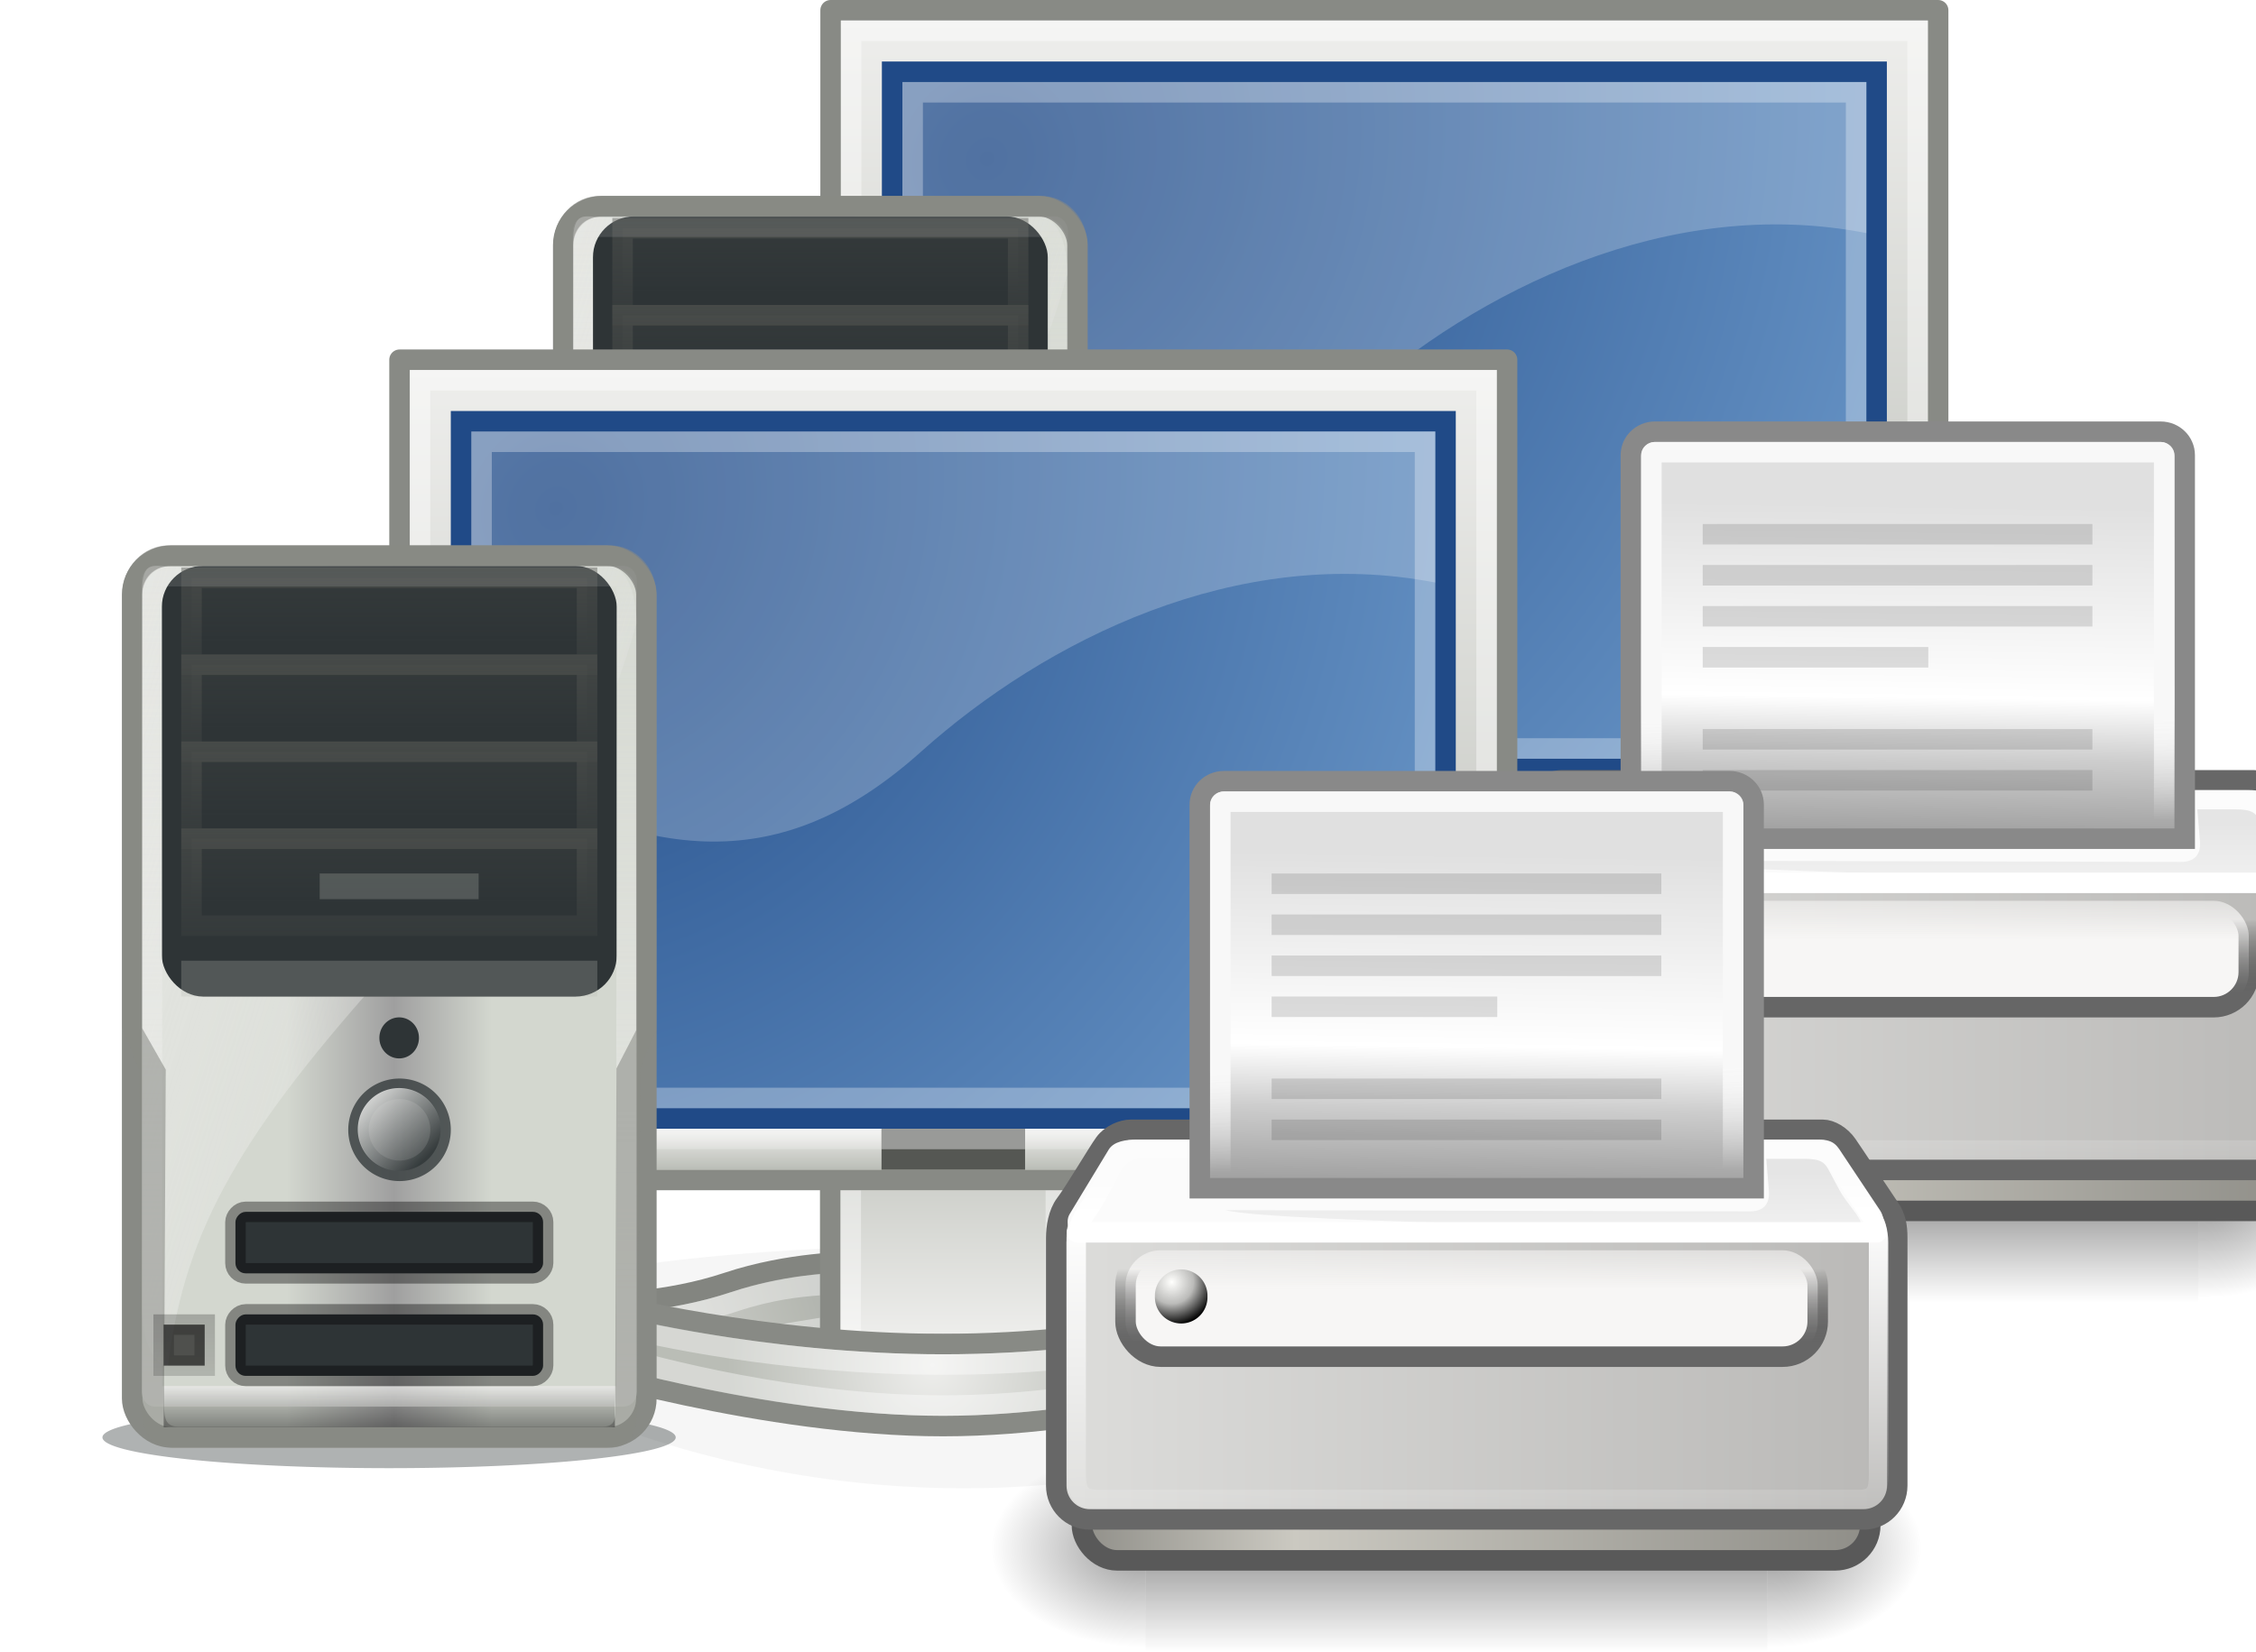 <?xml version="1.0" encoding="UTF-8" standalone="no"?>
<!-- Created with Inkscape (http://www.inkscape.org/) -->
<svg
   xmlns:dc="http://purl.org/dc/elements/1.1/"
   xmlns:cc="http://creativecommons.org/ns#"
   xmlns:rdf="http://www.w3.org/1999/02/22-rdf-syntax-ns#"
   xmlns:svg="http://www.w3.org/2000/svg"
   xmlns="http://www.w3.org/2000/svg"
   xmlns:xlink="http://www.w3.org/1999/xlink"
   xmlns:sodipodi="http://sodipodi.sourceforge.net/DTD/sodipodi-0.dtd"
   xmlns:inkscape="http://www.inkscape.org/namespaces/inkscape"
   width="110"
   height="80.553"
   viewBox="0 0 100 80.55"
   id="svg3575"
   sodipodi:version="0.32"
   inkscape:version="0.46"
   sodipodi:docbase="/media/disk/Tango Icons/tango-svg-devices"
   sodipodi:docname="users_devices.svg"
   inkscape:output_extension="org.inkscape.output.svg.inkscape"
   version="1.0">
  <defs
     id="defs3577">
    <linearGradient
       id="linearGradient4733">
      <stop
         style="stop-color:#000000;stop-opacity:0.237;"
         offset="0"
         id="stop4735" />
      <stop
         style="stop-color:#000000;stop-opacity:0;"
         offset="1"
         id="stop4737" />
    </linearGradient>
    <linearGradient
       id="linearGradient4698">
      <stop
         style="stop-color:#fffffd;stop-opacity:1;"
         offset="0"
         id="stop4700" />
      <stop
         id="stop4706"
         offset="0.5"
         style="stop-color:#bbbbb9;stop-opacity:1;" />
      <stop
         style="stop-color:#000000;stop-opacity:1;"
         offset="1"
         id="stop4702" />
    </linearGradient>
    <linearGradient
       id="linearGradient4688">
      <stop
         style="stop-color:#666666;stop-opacity:1;"
         offset="0"
         id="stop4690" />
      <stop
         style="stop-color:#000000;stop-opacity:0;"
         offset="1"
         id="stop4692" />
    </linearGradient>
    <linearGradient
       inkscape:collect="always"
       id="linearGradient4680">
      <stop
         style="stop-color:#f7f6f5;stop-opacity:1;"
         offset="0"
         id="stop4682" />
      <stop
         style="stop-color:#f7f6f5;stop-opacity:0;"
         offset="1"
         id="stop4684" />
    </linearGradient>
    <linearGradient
       id="linearGradient15662">
      <stop
         style="stop-color:#ffffff;stop-opacity:0;"
         offset="0"
         id="stop15664" />
      <stop
         style="stop-color:#f8f8f8;stop-opacity:1;"
         offset="1"
         id="stop15666" />
    </linearGradient>
    <linearGradient
       id="linearGradient259">
      <stop
         style="stop-color:#e0e0e0;stop-opacity:1;"
         offset="0"
         id="stop260" />
      <stop
         id="stop4886"
         offset="0.405"
         style="stop-color:#ffffff;stop-opacity:1;" />
      <stop
         id="stop4884"
         offset="0.534"
         style="stop-color:#cdcdcd;stop-opacity:1;" />
      <stop
         style="stop-color:#494949;stop-opacity:1;"
         offset="1"
         id="stop261" />
    </linearGradient>
    <linearGradient
       id="linearGradient4762">
      <stop
         id="stop4764"
         offset="0"
         style="stop-color:#ffffff;stop-opacity:0.124;" />
      <stop
         style="stop-color:#ffffff;stop-opacity:1;"
         offset="0.103"
         id="stop4768" />
      <stop
         id="stop4766"
         offset="1"
         style="stop-color:#ffffff;stop-opacity:0;" />
    </linearGradient>
    <linearGradient
       id="linearGradient4741">
      <stop
         style="stop-color:#dcdcda;stop-opacity:1;"
         offset="0"
         id="stop4743" />
      <stop
         style="stop-color:#bab9b7;stop-opacity:1;"
         offset="1"
         id="stop4745" />
    </linearGradient>
    <linearGradient
       id="linearGradient4668">
      <stop
         style="stop-color:#8e8d87;stop-opacity:1;"
         offset="0"
         id="stop4670" />
      <stop
         id="stop4676"
         offset="0.276"
         style="stop-color:#cbc9c1;stop-opacity:1;" />
      <stop
         style="stop-color:#8e8d87;stop-opacity:1;"
         offset="1"
         id="stop4672" />
    </linearGradient>
    <linearGradient
       id="linearGradient5060"
       inkscape:collect="always">
      <stop
         id="stop5062"
         offset="0"
         style="stop-color:black;stop-opacity:1;" />
      <stop
         id="stop5064"
         offset="1"
         style="stop-color:black;stop-opacity:0;" />
    </linearGradient>
    <linearGradient
       id="linearGradient5048">
      <stop
         id="stop5050"
         offset="0"
         style="stop-color:black;stop-opacity:0;" />
      <stop
         style="stop-color:black;stop-opacity:1;"
         offset="0.5"
         id="stop5056" />
      <stop
         id="stop5052"
         offset="1"
         style="stop-color:black;stop-opacity:0;" />
    </linearGradient>
    <linearGradient
       inkscape:collect="always"
       id="linearGradient4192">
      <stop
         style="stop-color:#000000;stop-opacity:1;"
         offset="0"
         id="stop4195" />
      <stop
         style="stop-color:#000000;stop-opacity:0.549"
         offset="1"
         id="stop4197" />
    </linearGradient>
    <linearGradient
       inkscape:collect="always"
       id="linearGradient4171">
      <stop
         style="stop-color:#000000;stop-opacity:1;"
         offset="0"
         id="stop4173" />
      <stop
         style="stop-color:#000000;stop-opacity:0;"
         offset="1"
         id="stop4175" />
    </linearGradient>
    <linearGradient
       inkscape:collect="always"
       id="linearGradient4132">
      <stop
         style="stop-color:#eeeeec;stop-opacity:1;"
         offset="0"
         id="stop4134" />
      <stop
         style="stop-color:#eeeeec;stop-opacity:0;"
         offset="1"
         id="stop4136" />
    </linearGradient>
    <linearGradient
       inkscape:collect="always"
       id="linearGradient4104">
      <stop
         style="stop-color:#eeeeec;stop-opacity:1;"
         offset="0"
         id="stop4106" />
      <stop
         style="stop-color:#eeeeec;stop-opacity:0;"
         offset="1"
         id="stop4108" />
    </linearGradient>
    <linearGradient
       inkscape:collect="always"
       id="linearGradient3723">
      <stop
         style="stop-color:#555753;stop-opacity:1;"
         offset="0"
         id="stop3725" />
      <stop
         style="stop-color:#555753;stop-opacity:0;"
         offset="1"
         id="stop3727" />
    </linearGradient>
    <linearGradient
       inkscape:collect="always"
       id="linearGradient3715">
      <stop
         style="stop-color:#555753;stop-opacity:1;"
         offset="0"
         id="stop3717" />
      <stop
         style="stop-color:#555753;stop-opacity:0;"
         offset="1"
         id="stop3719" />
    </linearGradient>
    <linearGradient
       inkscape:collect="always"
       id="linearGradient3310">
      <stop
         style="stop-color:#eeeeec;stop-opacity:1;"
         offset="0"
         id="stop3312" />
      <stop
         style="stop-color:#eeeeec;stop-opacity:0;"
         offset="1"
         id="stop3314" />
    </linearGradient>
    <linearGradient
       id="linearGradient4112">
      <stop
         style="stop-color:#d3d7cf;stop-opacity:1;"
         offset="0"
         id="stop4114" />
      <stop
         id="stop4120"
         offset="0.523"
         style="stop-color:#9f9f9f;stop-opacity:1;" />
      <stop
         style="stop-color:#d3d7cf;stop-opacity:1;"
         offset="1"
         id="stop4116" />
    </linearGradient>
    <filter
       inkscape:collect="always"
       x="-0.072"
       width="1.145"
       y="-0.797"
       height="2.595"
       id="filter4254">
      <feGaussianBlur
         inkscape:collect="always"
         stdDeviation="0.997"
         id="feGaussianBlur4256" />
    </filter>
    <linearGradient
       id="linearGradient6811"
       inkscape:collect="always">
      <stop
         id="stop6813"
         offset="0"
         style="stop-color:#ffffff;stop-opacity:1;" />
      <stop
         id="stop6815"
         offset="1"
         style="stop-color:#ffffff;stop-opacity:0;" />
    </linearGradient>
    <linearGradient
       id="linearGradient6949"
       inkscape:collect="always">
      <stop
         id="stop6951"
         offset="0"
         style="stop-color:#204a87;stop-opacity:1" />
      <stop
         id="stop6953"
         offset="1"
         style="stop-color:#729fcf;stop-opacity:1" />
    </linearGradient>
    <filter
       id="filter6581"
       height="1.874"
       y="-0.437"
       width="1.219"
       x="-0.109"
       inkscape:collect="always">
      <feGaussianBlur
         id="feGaussianBlur6583"
         stdDeviation="1.857"
         inkscape:collect="always" />
    </filter>
    <linearGradient
       id="linearGradient6516">
      <stop
         id="stop6518"
         offset="0"
         style="stop-color:#eeeeec;stop-opacity:1" />
      <stop
         id="stop6520"
         offset="1"
         style="stop-color:#babdb6;stop-opacity:1" />
    </linearGradient>
    <linearGradient
       inkscape:collect="always"
       xlink:href="#linearGradient6516"
       id="linearGradient2797"
       gradientUnits="userSpaceOnUse"
       x1="12.702"
       y1="54.417"
       x2="25.79"
       y2="50.439" />
    <linearGradient
       inkscape:collect="always"
       xlink:href="#linearGradient6516"
       id="linearGradient2799"
       gradientUnits="userSpaceOnUse"
       gradientTransform="matrix(-1,0,0,1,63,0)"
       x1="12.702"
       y1="54.417"
       x2="25.79"
       y2="50.439" />
    <linearGradient
       inkscape:collect="always"
       xlink:href="#linearGradient6516"
       id="linearGradient2801"
       gradientUnits="userSpaceOnUse"
       x1="32.439"
       y1="52.156"
       x2="32.439"
       y2="40.047" />
    <radialGradient
       inkscape:collect="always"
       xlink:href="#linearGradient6516"
       id="radialGradient2803"
       gradientUnits="userSpaceOnUse"
       gradientTransform="matrix(0.541,0,0,0.567,14.448,19.936)"
       cx="31.5"
       cy="59.234"
       fx="31.5"
       fy="59.234"
       r="18.5" />
    <linearGradient
       inkscape:collect="always"
       xlink:href="#linearGradient6516"
       id="linearGradient2805"
       gradientUnits="userSpaceOnUse"
       gradientTransform="translate(1,2)"
       x1="6.062"
       y1="3"
       x2="6.062"
       y2="39.813" />
    <radialGradient
       inkscape:collect="always"
       xlink:href="#linearGradient6949"
       id="radialGradient2807"
       gradientUnits="userSpaceOnUse"
       gradientTransform="matrix(1.919,1.166,-1.273,2.095,-4.385,-16.113)"
       cx="13.108"
       cy="6.006"
       fx="13.108"
       fy="6.006"
       r="24.5" />
    <linearGradient
       inkscape:collect="always"
       xlink:href="#linearGradient6516"
       id="linearGradient2809"
       gradientUnits="userSpaceOnUse"
       x1="8.438"
       y1="42"
       x2="8.438"
       y2="44.001" />
    <linearGradient
       inkscape:collect="always"
       xlink:href="#linearGradient6811"
       id="linearGradient2811"
       gradientUnits="userSpaceOnUse"
       x1="13.5"
       y1="42.125"
       x2="13.5"
       y2="44.004" />
    <linearGradient
       inkscape:collect="always"
       xlink:href="#linearGradient4112"
       id="linearGradient2813"
       gradientUnits="userSpaceOnUse"
       gradientTransform="matrix(1,0,0,1.024,0,-5.9523823e-2)"
       x1="20"
       y1="24"
       x2="30"
       y2="24" />
    <linearGradient
       inkscape:collect="always"
       xlink:href="#linearGradient3310"
       id="linearGradient2815"
       gradientUnits="userSpaceOnUse"
       gradientTransform="matrix(1.269,0,0,2.784,-4.182,-17.854)"
       x1="9.7"
       y1="6.09"
       x2="32.5"
       y2="21.967" />
    <linearGradient
       inkscape:collect="always"
       xlink:href="#linearGradient3715"
       id="linearGradient2817"
       gradientUnits="userSpaceOnUse"
       gradientTransform="matrix(6.337,0,0,2.121,-183.975,-46.268)"
       x1="33"
       y1="26"
       x2="33"
       y2="31" />
    <linearGradient
       inkscape:collect="always"
       xlink:href="#linearGradient3723"
       id="linearGradient2819"
       gradientUnits="userSpaceOnUse"
       gradientTransform="matrix(6.337,0,0,2.121,-183.975,-46.268)"
       x1="34"
       y1="29"
       x2="34"
       y2="33" />
    <linearGradient
       inkscape:collect="always"
       xlink:href="#linearGradient3715"
       id="linearGradient2821"
       gradientUnits="userSpaceOnUse"
       gradientTransform="matrix(6.337,0,0,2.121,-183.975,-50.51)"
       x1="33"
       y1="26"
       x2="33"
       y2="31" />
    <linearGradient
       inkscape:collect="always"
       xlink:href="#linearGradient3723"
       id="linearGradient2823"
       gradientUnits="userSpaceOnUse"
       gradientTransform="matrix(6.337,0,0,2.121,-183.975,-50.51)"
       x1="34"
       y1="29"
       x2="34"
       y2="33" />
    <linearGradient
       inkscape:collect="always"
       xlink:href="#linearGradient3715"
       id="linearGradient2825"
       gradientUnits="userSpaceOnUse"
       gradientTransform="matrix(6.337,0,0,2.121,-183.975,-54.752)"
       x1="33"
       y1="26"
       x2="33"
       y2="31" />
    <linearGradient
       inkscape:collect="always"
       xlink:href="#linearGradient3723"
       id="linearGradient2827"
       gradientUnits="userSpaceOnUse"
       gradientTransform="matrix(6.337,0,0,2.121,-183.975,-54.752)"
       x1="34"
       y1="29"
       x2="34"
       y2="33" />
    <linearGradient
       inkscape:collect="always"
       xlink:href="#linearGradient3715"
       id="linearGradient2829"
       gradientUnits="userSpaceOnUse"
       gradientTransform="matrix(6.337,0,0,2.121,-183.975,-58.994)"
       x1="33"
       y1="26"
       x2="33"
       y2="31" />
    <linearGradient
       inkscape:collect="always"
       xlink:href="#linearGradient3723"
       id="linearGradient2831"
       gradientUnits="userSpaceOnUse"
       gradientTransform="matrix(6.337,0,0,2.121,-183.975,-58.994)"
       x1="34"
       y1="29"
       x2="34"
       y2="33" />
    <linearGradient
       inkscape:collect="always"
       xlink:href="#linearGradient4104"
       id="linearGradient2833"
       gradientUnits="userSpaceOnUse"
       x1="24"
       y1="44"
       x2="24"
       y2="-5" />
    <linearGradient
       inkscape:collect="always"
       xlink:href="#linearGradient4132"
       id="linearGradient2835"
       gradientUnits="userSpaceOnUse"
       x1="3.667"
       y1="13.667"
       x2="6.333"
       y2="16.333" />
    <linearGradient
       inkscape:collect="always"
       xlink:href="#linearGradient4171"
       id="linearGradient2837"
       gradientUnits="userSpaceOnUse"
       x1="25"
       y1="46"
       x2="25"
       y2="43" />
    <linearGradient
       inkscape:collect="always"
       xlink:href="#linearGradient4192"
       id="linearGradient2839"
       gradientUnits="userSpaceOnUse"
       x1="15"
       y1="39"
       x2="15"
       y2="44" />
    <linearGradient
       inkscape:collect="always"
       xlink:href="#linearGradient5048"
       id="linearGradient2841"
       gradientUnits="userSpaceOnUse"
       gradientTransform="matrix(2.774,0,0,1.97,-1892.179,-872.885)"
       x1="302.857"
       y1="366.648"
       x2="302.857"
       y2="609.505" />
    <radialGradient
       inkscape:collect="always"
       xlink:href="#linearGradient5060"
       id="radialGradient2843"
       gradientUnits="userSpaceOnUse"
       gradientTransform="matrix(2.774,0,0,1.97,-1891.633,-872.885)"
       cx="605.714"
       cy="486.648"
       fx="605.714"
       fy="486.648"
       r="117.143" />
    <radialGradient
       inkscape:collect="always"
       xlink:href="#linearGradient5060"
       id="radialGradient2845"
       gradientUnits="userSpaceOnUse"
       gradientTransform="matrix(-2.774,0,0,1.97,112.762,-872.885)"
       cx="605.714"
       cy="486.648"
       fx="605.714"
       fy="486.648"
       r="117.143" />
    <linearGradient
       inkscape:collect="always"
       xlink:href="#linearGradient4668"
       id="linearGradient2847"
       gradientUnits="userSpaceOnUse"
       gradientTransform="matrix(2.303,0,0,0.438,0,0.584)"
       x1="1.846"
       y1="88.295"
       x2="18.972"
       y2="88.295" />
    <linearGradient
       inkscape:collect="always"
       xlink:href="#linearGradient4741"
       id="linearGradient2849"
       gradientUnits="userSpaceOnUse"
       gradientTransform="matrix(2.292,0,0,0.434,8.855179e-2,2)"
       x1="1.846"
       y1="88.295"
       x2="18.972"
       y2="88.295" />
    <linearGradient
       inkscape:collect="always"
       xlink:href="#linearGradient4762"
       id="linearGradient2851"
       gradientUnits="userSpaceOnUse"
       gradientTransform="matrix(1.493,0,0,0.669,8.188072e-2,2)"
       x1="15.388"
       y1="32.539"
       x2="15.488"
       y2="58.831" />
    <linearGradient
       inkscape:collect="always"
       xlink:href="#linearGradient259"
       id="linearGradient2853"
       gradientUnits="userSpaceOnUse"
       gradientTransform="matrix(0.946,0,0,1.076,5.016683e-2,4.095)"
       x1="25.057"
       y1="3.679"
       x2="24.79"
       y2="25.247" />
    <linearGradient
       inkscape:collect="always"
       xlink:href="#linearGradient15662"
       id="linearGradient2855"
       gradientUnits="userSpaceOnUse"
       gradientTransform="matrix(1.199,0,0,0.854,-0.143,2.035)"
       x1="20.771"
       y1="25.14"
       x2="20.718"
       y2="19.337" />
    <linearGradient
       inkscape:collect="always"
       xlink:href="#linearGradient4680"
       id="linearGradient2857"
       gradientUnits="userSpaceOnUse"
       gradientTransform="matrix(2.37,0,0,0.422,0,2)"
       x1="10.338"
       y1="64.652"
       x2="10.338"
       y2="54.136" />
    <linearGradient
       inkscape:collect="always"
       xlink:href="#linearGradient4688"
       id="linearGradient2859"
       gradientUnits="userSpaceOnUse"
       gradientTransform="matrix(2.37,0,0,0.422,0,2)"
       x1="9.732"
       y1="70.725"
       x2="9.705"
       y2="62.282" />
    <radialGradient
       inkscape:collect="always"
       xlink:href="#linearGradient4698"
       id="radialGradient2861"
       gradientUnits="userSpaceOnUse"
       cx="9.13"
       cy="26.926"
       fx="9.13"
       fy="26.926"
       r="2.123" />
    <linearGradient
       inkscape:collect="always"
       xlink:href="#linearGradient4733"
       id="linearGradient2863"
       gradientUnits="userSpaceOnUse"
       gradientTransform="matrix(2.772,0,0,0.361,0.619,2.884)"
       x1="9.87"
       y1="57.228"
       x2="9.913"
       y2="72.064" />
    <linearGradient
       inkscape:collect="always"
       xlink:href="#linearGradient6516"
       id="linearGradient2865"
       gradientUnits="userSpaceOnUse"
       x1="12.702"
       y1="54.417"
       x2="25.79"
       y2="50.439" />
    <linearGradient
       inkscape:collect="always"
       xlink:href="#linearGradient6516"
       id="linearGradient2867"
       gradientUnits="userSpaceOnUse"
       gradientTransform="matrix(-1,0,0,1,63,0)"
       x1="12.702"
       y1="54.417"
       x2="25.79"
       y2="50.439" />
    <linearGradient
       inkscape:collect="always"
       xlink:href="#linearGradient6516"
       id="linearGradient2869"
       gradientUnits="userSpaceOnUse"
       x1="32.439"
       y1="52.156"
       x2="32.439"
       y2="40.047" />
    <radialGradient
       inkscape:collect="always"
       xlink:href="#linearGradient6516"
       id="radialGradient2871"
       gradientUnits="userSpaceOnUse"
       gradientTransform="matrix(0.541,0,0,0.567,14.448,19.936)"
       cx="31.5"
       cy="59.234"
       fx="31.5"
       fy="59.234"
       r="18.5" />
    <linearGradient
       inkscape:collect="always"
       xlink:href="#linearGradient6516"
       id="linearGradient2873"
       gradientUnits="userSpaceOnUse"
       gradientTransform="translate(1,2)"
       x1="6.062"
       y1="3"
       x2="6.062"
       y2="39.813" />
    <radialGradient
       inkscape:collect="always"
       xlink:href="#linearGradient6949"
       id="radialGradient2875"
       gradientUnits="userSpaceOnUse"
       gradientTransform="matrix(1.919,1.166,-1.273,2.095,-4.385,-16.113)"
       cx="13.108"
       cy="6.006"
       fx="13.108"
       fy="6.006"
       r="24.5" />
    <linearGradient
       inkscape:collect="always"
       xlink:href="#linearGradient6516"
       id="linearGradient2877"
       gradientUnits="userSpaceOnUse"
       x1="8.438"
       y1="42"
       x2="8.438"
       y2="44.001" />
    <linearGradient
       inkscape:collect="always"
       xlink:href="#linearGradient6811"
       id="linearGradient2879"
       gradientUnits="userSpaceOnUse"
       x1="13.5"
       y1="42.125"
       x2="13.5"
       y2="44.004" />
    <linearGradient
       inkscape:collect="always"
       xlink:href="#linearGradient4112"
       id="linearGradient2881"
       gradientUnits="userSpaceOnUse"
       gradientTransform="matrix(1,0,0,1.024,0,-5.9523823e-2)"
       x1="20"
       y1="24"
       x2="30"
       y2="24" />
    <linearGradient
       inkscape:collect="always"
       xlink:href="#linearGradient3310"
       id="linearGradient2883"
       gradientUnits="userSpaceOnUse"
       gradientTransform="matrix(1.269,0,0,2.784,-4.182,-17.854)"
       x1="9.7"
       y1="6.09"
       x2="32.5"
       y2="21.967" />
    <linearGradient
       inkscape:collect="always"
       xlink:href="#linearGradient3715"
       id="linearGradient2885"
       gradientUnits="userSpaceOnUse"
       gradientTransform="matrix(6.337,0,0,2.121,-183.975,-46.268)"
       x1="33"
       y1="26"
       x2="33"
       y2="31" />
    <linearGradient
       inkscape:collect="always"
       xlink:href="#linearGradient3723"
       id="linearGradient2887"
       gradientUnits="userSpaceOnUse"
       gradientTransform="matrix(6.337,0,0,2.121,-183.975,-46.268)"
       x1="34"
       y1="29"
       x2="34"
       y2="33" />
    <linearGradient
       inkscape:collect="always"
       xlink:href="#linearGradient3715"
       id="linearGradient2889"
       gradientUnits="userSpaceOnUse"
       gradientTransform="matrix(6.337,0,0,2.121,-183.975,-50.51)"
       x1="33"
       y1="26"
       x2="33"
       y2="31" />
    <linearGradient
       inkscape:collect="always"
       xlink:href="#linearGradient3723"
       id="linearGradient2891"
       gradientUnits="userSpaceOnUse"
       gradientTransform="matrix(6.337,0,0,2.121,-183.975,-50.51)"
       x1="34"
       y1="29"
       x2="34"
       y2="33" />
    <linearGradient
       inkscape:collect="always"
       xlink:href="#linearGradient3715"
       id="linearGradient2893"
       gradientUnits="userSpaceOnUse"
       gradientTransform="matrix(6.337,0,0,2.121,-183.975,-54.752)"
       x1="33"
       y1="26"
       x2="33"
       y2="31" />
    <linearGradient
       inkscape:collect="always"
       xlink:href="#linearGradient3723"
       id="linearGradient2895"
       gradientUnits="userSpaceOnUse"
       gradientTransform="matrix(6.337,0,0,2.121,-183.975,-54.752)"
       x1="34"
       y1="29"
       x2="34"
       y2="33" />
    <linearGradient
       inkscape:collect="always"
       xlink:href="#linearGradient3715"
       id="linearGradient2897"
       gradientUnits="userSpaceOnUse"
       gradientTransform="matrix(6.337,0,0,2.121,-183.975,-58.994)"
       x1="33"
       y1="26"
       x2="33"
       y2="31" />
    <linearGradient
       inkscape:collect="always"
       xlink:href="#linearGradient3723"
       id="linearGradient2899"
       gradientUnits="userSpaceOnUse"
       gradientTransform="matrix(6.337,0,0,2.121,-183.975,-58.994)"
       x1="34"
       y1="29"
       x2="34"
       y2="33" />
    <linearGradient
       inkscape:collect="always"
       xlink:href="#linearGradient4104"
       id="linearGradient2901"
       gradientUnits="userSpaceOnUse"
       x1="24"
       y1="44"
       x2="24"
       y2="-5" />
    <linearGradient
       inkscape:collect="always"
       xlink:href="#linearGradient4132"
       id="linearGradient2903"
       gradientUnits="userSpaceOnUse"
       x1="3.667"
       y1="13.667"
       x2="6.333"
       y2="16.333" />
    <linearGradient
       inkscape:collect="always"
       xlink:href="#linearGradient4171"
       id="linearGradient2905"
       gradientUnits="userSpaceOnUse"
       x1="25"
       y1="46"
       x2="25"
       y2="43" />
    <linearGradient
       inkscape:collect="always"
       xlink:href="#linearGradient4192"
       id="linearGradient2907"
       gradientUnits="userSpaceOnUse"
       x1="15"
       y1="39"
       x2="15"
       y2="44" />
    <linearGradient
       inkscape:collect="always"
       xlink:href="#linearGradient5048"
       id="linearGradient2909"
       gradientUnits="userSpaceOnUse"
       gradientTransform="matrix(2.774,0,0,1.97,-1892.179,-872.885)"
       x1="302.857"
       y1="366.648"
       x2="302.857"
       y2="609.505" />
    <radialGradient
       inkscape:collect="always"
       xlink:href="#linearGradient5060"
       id="radialGradient2911"
       gradientUnits="userSpaceOnUse"
       gradientTransform="matrix(2.774,0,0,1.97,-1891.633,-872.885)"
       cx="605.714"
       cy="486.648"
       fx="605.714"
       fy="486.648"
       r="117.143" />
    <radialGradient
       inkscape:collect="always"
       xlink:href="#linearGradient5060"
       id="radialGradient2913"
       gradientUnits="userSpaceOnUse"
       gradientTransform="matrix(-2.774,0,0,1.97,112.762,-872.885)"
       cx="605.714"
       cy="486.648"
       fx="605.714"
       fy="486.648"
       r="117.143" />
    <linearGradient
       inkscape:collect="always"
       xlink:href="#linearGradient4668"
       id="linearGradient2915"
       gradientUnits="userSpaceOnUse"
       gradientTransform="matrix(2.303,0,0,0.438,0,0.584)"
       x1="1.846"
       y1="88.295"
       x2="18.972"
       y2="88.295" />
    <linearGradient
       inkscape:collect="always"
       xlink:href="#linearGradient4741"
       id="linearGradient2917"
       gradientUnits="userSpaceOnUse"
       gradientTransform="matrix(2.292,0,0,0.434,8.855179e-2,2)"
       x1="1.846"
       y1="88.295"
       x2="18.972"
       y2="88.295" />
    <linearGradient
       inkscape:collect="always"
       xlink:href="#linearGradient4762"
       id="linearGradient2919"
       gradientUnits="userSpaceOnUse"
       gradientTransform="matrix(1.493,0,0,0.669,8.188072e-2,2)"
       x1="15.388"
       y1="32.539"
       x2="15.488"
       y2="58.831" />
    <linearGradient
       inkscape:collect="always"
       xlink:href="#linearGradient259"
       id="linearGradient2921"
       gradientUnits="userSpaceOnUse"
       gradientTransform="matrix(0.946,0,0,1.076,5.016683e-2,4.095)"
       x1="25.057"
       y1="3.679"
       x2="24.79"
       y2="25.247" />
    <linearGradient
       inkscape:collect="always"
       xlink:href="#linearGradient15662"
       id="linearGradient2923"
       gradientUnits="userSpaceOnUse"
       gradientTransform="matrix(1.199,0,0,0.854,-0.143,2.035)"
       x1="20.771"
       y1="25.14"
       x2="20.718"
       y2="19.337" />
    <linearGradient
       inkscape:collect="always"
       xlink:href="#linearGradient4680"
       id="linearGradient2925"
       gradientUnits="userSpaceOnUse"
       gradientTransform="matrix(2.37,0,0,0.422,0,2)"
       x1="10.338"
       y1="64.652"
       x2="10.338"
       y2="54.136" />
    <linearGradient
       inkscape:collect="always"
       xlink:href="#linearGradient4688"
       id="linearGradient2927"
       gradientUnits="userSpaceOnUse"
       gradientTransform="matrix(2.37,0,0,0.422,0,2)"
       x1="9.732"
       y1="70.725"
       x2="9.705"
       y2="62.282" />
    <radialGradient
       inkscape:collect="always"
       xlink:href="#linearGradient4698"
       id="radialGradient2929"
       gradientUnits="userSpaceOnUse"
       cx="9.13"
       cy="26.926"
       fx="9.13"
       fy="26.926"
       r="2.123" />
    <linearGradient
       inkscape:collect="always"
       xlink:href="#linearGradient4733"
       id="linearGradient2931"
       gradientUnits="userSpaceOnUse"
       gradientTransform="matrix(2.772,0,0,0.361,0.619,2.884)"
       x1="9.87"
       y1="57.228"
       x2="9.913"
       y2="72.064" />
  </defs>
  <sodipodi:namedview
     id="base"
     pagecolor="#ffffff"
     bordercolor="#ffffff"
     borderopacity="0.0"
     inkscape:pageopacity="0.0"
     inkscape:pageshadow="0"
     inkscape:zoom="2.8"
     inkscape:cx="428.33812"
     inkscape:cy="356.1319"
     inkscape:document-units="px"
     inkscape:current-layer="layer1"
     inkscape:window-width="910"
     inkscape:window-height="722"
     inkscape:window-x="0"
     inkscape:window-y="25"
     showgrid="false" />
  <g
     inkscape:label="Layer 1"
     inkscape:groupmode="layer"
     id="layer1"
     transform="translate(-347.857,-674.943)">
    <g
       id="g2660">
      <g
         transform="translate(357.857,682.496)"
         id="g3439">
        <g
           id="g3166">
          <g
             transform="translate(20,-11.553)"
             id="g2758"
             inkscape:label="Layer 1">
            <path
               style="opacity:1;fill:url(#linearGradient2797);fill-opacity:1;fill-rule:evenodd;stroke:#888a85;stroke-width:1;stroke-linecap:square;stroke-linejoin:round;stroke-miterlimit:2.25;stroke-dasharray:none;stroke-dashoffset:0;stroke-opacity:1"
               d="M 15.5,50.5 C 15.5,50.5 18.5,50.5 21.5,49.5 C 24.5,48.5 27.5,48.5 27.5,48.5 L 27.5,52.5 C 27.5,52.5 24.5,53 21.5,53.5 C 18.5,54 15.5,52.5 15.5,52.5 L 15.5,50.5 z"
               id="path6530"
               sodipodi:nodetypes="czcczcc" />
            <path
               style="opacity:1;fill:url(#linearGradient2799);fill-opacity:1;fill-rule:evenodd;stroke:#888a85;stroke-width:1;stroke-linecap:square;stroke-linejoin:round;stroke-miterlimit:2.25;stroke-dasharray:none;stroke-dashoffset:0;stroke-opacity:1"
               d="M 47.5,50.5 C 47.5,50.5 44.5,50.5 41.5,49.5 C 38.5,48.5 35.5,48.5 35.5,48.5 L 35.5,52.5 C 35.5,52.5 38.5,53 41.5,53.5 C 44.5,54 47.5,52.5 47.5,52.5 L 47.5,50.5 z"
               id="path6844"
               sodipodi:nodetypes="czcczcc" />
            <path
               transform="matrix(1.432,0,0,0.942,-1.378,15.892)"
               style="opacity:0.186;fill:#000000;fill-opacity:1;fill-rule:evenodd;stroke:none;stroke-width:1;stroke-linecap:round;stroke-linejoin:round;stroke-miterlimit:2.25;stroke-dashoffset:0;stroke-opacity:1;filter:url(#filter6581)"
               d="M 41,38 C 41,40.346 33.384,46.33 24,46.33 C 14.616,46.33 7,40.346 7,38 C 7,35.654 14.616,33.75 24,33.75 C 33.384,33.75 41,35.654 41,38 z"
               id="path6547"
               sodipodi:nodetypes="csssc" />
            <path
               style="opacity:0.4;fill:#ffffff;fill-opacity:1;fill-rule:evenodd;stroke:none;stroke-width:1;stroke-linecap:square;stroke-linejoin:round;stroke-miterlimit:2.25;stroke-dasharray:none;stroke-dashoffset:0;stroke-opacity:1"
               d="M 27,49.031 C 26.359,49.048 24.168,49.132 21.656,49.969 C 18.967,50.865 16.653,50.955 16,50.969 L 16,52.156 C 16.396,52.34 18.834,53.429 21.406,53 C 24.204,52.534 26.635,52.123 27,52.062 L 27,49.031 z M 26,50.125 L 26,51.219 C 25.189,51.355 23.623,51.604 21.25,52 C 20.072,52.196 18.913,52.053 18,51.812 C 19.086,51.678 20.428,51.42 21.969,50.906 C 23.683,50.335 25.037,50.198 26,50.125 z"
               id="path6848" />
            <path
               style="opacity:0.4;fill:#ffffff;fill-opacity:1;fill-rule:evenodd;stroke:none;stroke-width:1;stroke-linecap:square;stroke-linejoin:round;stroke-miterlimit:2.25;stroke-dasharray:none;stroke-dashoffset:0;stroke-opacity:1"
               d="M 36,49.031 L 36,52.062 C 36.365,52.123 38.796,52.534 41.594,53 C 44.166,53.429 46.604,52.34 47,52.156 L 47,50.969 C 46.347,50.955 44.033,50.865 41.344,49.969 C 38.832,49.132 36.641,49.048 36,49.031 z M 37,50.125 C 37.963,50.198 39.317,50.335 41.031,50.906 C 42.572,51.42 43.914,51.678 45,51.812 C 44.087,52.053 42.928,52.196 41.75,52 C 39.377,51.604 37.811,51.355 37,51.219 L 37,50.125 z"
               id="path6850" />
            <rect
               style="opacity:1;fill:url(#linearGradient2801);fill-opacity:1;fill-rule:evenodd;stroke:#888a85;stroke-width:1;stroke-linecap:square;stroke-linejoin:round;stroke-miterlimit:2.25;stroke-dasharray:none;stroke-dashoffset:0;stroke-opacity:1"
               id="rect6526"
               width="12"
               height="13"
               x="26.5"
               y="39.5" />
            <rect
               style="opacity:0.4;fill:none;fill-opacity:1;fill-rule:evenodd;stroke:#ffffff;stroke-width:1;stroke-linecap:square;stroke-linejoin:miter;stroke-miterlimit:2.25;stroke-dasharray:none;stroke-dashoffset:0;stroke-opacity:1"
               id="rect6820"
               width="10"
               height="8"
               x="27.5"
               y="44.5" />
            <path
               style="fill:url(#radialGradient2803);fill-opacity:1;fill-rule:evenodd;stroke:#888a85;stroke-width:1;stroke-linecap:square;stroke-linejoin:round;stroke-miterlimit:2.25;stroke-dashoffset:0;stroke-opacity:1"
               d="M 15.5,50.5 C 15.5,50.5 23.25,52.5 32,52.5 C 40.75,52.5 47.5,50.5 47.5,50.5 L 49.5,53.5 C 49.5,53.5 40.75,56.5 32,56.5 C 23.25,56.5 13.5,53.5 13.5,53.5 L 15.5,50.5 z"
               id="rect6528"
               sodipodi:nodetypes="czcczcc" />
            <rect
               style="opacity:1;fill:url(#linearGradient2805);fill-opacity:1;fill-rule:evenodd;stroke:#888a85;stroke-width:1;stroke-linecap:square;stroke-linejoin:round;stroke-miterlimit:2.25;stroke-dasharray:none;stroke-dashoffset:0;stroke-opacity:1"
               id="rect5513"
               width="54"
               height="40"
               x="5.5"
               y="4.5" />
            <path
               style="opacity:0.4;fill:none;fill-opacity:1;fill-rule:evenodd;stroke:#ffffff;stroke-width:1;stroke-linecap:square;stroke-linejoin:miter;stroke-miterlimit:2.25;stroke-dashoffset:0;stroke-opacity:1"
               d="M 6.5,41.5 L 6.5,5.5 L 58.5,5.5 L 58.5,41.5"
               id="rect6807"
               sodipodi:nodetypes="cccc" />
            <rect
               style="opacity:1;fill:url(#radialGradient2807);fill-opacity:1;fill-rule:evenodd;stroke:#204a87;stroke-width:1;stroke-linecap:square;stroke-linejoin:miter;stroke-miterlimit:2.25;stroke-dasharray:none;stroke-dashoffset:0;stroke-opacity:1"
               id="rect6502"
               width="48"
               height="34"
               x="8.5"
               y="7.5" />
            <path
               style="opacity:0.217;fill:#ffffff;fill-opacity:1;fill-rule:evenodd;stroke:none;stroke-width:1;stroke-linecap:square;stroke-linejoin:miter;stroke-miterlimit:2.25;stroke-dasharray:none;stroke-dashoffset:0;stroke-opacity:1"
               d="M 9,8 L 9,24 C 17.771,29.058 24.101,29.729 30.933,23.61 C 37.005,18.172 46.35,13.485 56,15.366 L 56,8 L 9,8 z"
               id="path6504" />
            <rect
               style="opacity:1;fill:url(#linearGradient2809);fill-opacity:1;fill-rule:evenodd;stroke:none;stroke-width:1;stroke-linecap:round;stroke-linejoin:round;stroke-miterlimit:2.25;stroke-dasharray:none;stroke-dashoffset:0;stroke-opacity:1"
               id="rect6411"
               width="53"
               height="2"
               x="6"
               y="42" />
            <path
               style="opacity:0.4;fill:none;fill-opacity:1;fill-rule:evenodd;stroke:url(#linearGradient2811);stroke-width:1;stroke-linecap:square;stroke-linejoin:miter;stroke-miterlimit:2.25;stroke-dashoffset:0;stroke-opacity:1"
               d="M 6.5,43.5 L 6.5,42.5 L 58.5,42.5 L 58.5,43.5"
               id="rect6809"
               sodipodi:nodetypes="cccc" />
            <rect
               style="opacity:1;fill:#555753;fill-opacity:1;fill-rule:evenodd;stroke:none;stroke-width:1;stroke-linecap:square;stroke-linejoin:miter;stroke-miterlimit:2.25;stroke-dasharray:none;stroke-dashoffset:0;stroke-opacity:1"
               id="rect6524"
               width="7"
               height="2"
               x="29"
               y="42" />
            <path
               sodipodi:type="arc"
               style="opacity:1;fill:#555753;fill-opacity:1;fill-rule:evenodd;stroke:none;stroke-width:1;stroke-linecap:square;stroke-linejoin:round;stroke-miterlimit:2.25;stroke-dasharray:none;stroke-dashoffset:0;stroke-opacity:1"
               id="path6535"
               sodipodi:cx="37.75"
               sodipodi:cy="30.25"
               sodipodi:rx="0.25"
               sodipodi:ry="0.25"
               d="M 38,30.25 A 0.25,0.25 0 1 1 37.5,30.25 A 0.25,0.25 0 1 1 38,30.25 z"
               transform="matrix(2,0,0,2,-20,-18)" />
            <path
               style="opacity:1;fill:#8ae234;fill-opacity:1;fill-rule:evenodd;stroke:#babdb6;stroke-width:1;stroke-linecap:round;stroke-linejoin:round;stroke-miterlimit:2.25;stroke-dasharray:none;stroke-dashoffset:0;stroke-opacity:1"
               d="M 51.5,42.5 L 53.5,42.5"
               id="path6545" />
            <path
               sodipodi:type="arc"
               style="opacity:1;fill:#555753;fill-opacity:1;fill-rule:evenodd;stroke:none;stroke-width:1;stroke-linecap:square;stroke-linejoin:round;stroke-miterlimit:2.25;stroke-dasharray:none;stroke-dashoffset:0;stroke-opacity:1"
               id="path6537"
               sodipodi:cx="37.75"
               sodipodi:cy="30.25"
               sodipodi:rx="0.25"
               sodipodi:ry="0.25"
               d="M 38,30.25 A 0.25,0.25 0 1 1 37.5,30.25 A 0.25,0.25 0 1 1 38,30.25 z"
               transform="matrix(2,0,0,2,-22,-18)" />
            <path
               sodipodi:type="arc"
               style="opacity:1;fill:#555753;fill-opacity:1;fill-rule:evenodd;stroke:none;stroke-width:1;stroke-linecap:square;stroke-linejoin:round;stroke-miterlimit:2.25;stroke-dasharray:none;stroke-dashoffset:0;stroke-opacity:1"
               id="path6539"
               sodipodi:cx="37.75"
               sodipodi:cy="30.25"
               sodipodi:rx="0.25"
               sodipodi:ry="0.25"
               d="M 38,30.25 A 0.25,0.25 0 1 1 37.5,30.25 A 0.25,0.25 0 1 1 38,30.25 z"
               transform="matrix(2,0,0,2,-24,-18)" />
            <path
               sodipodi:type="arc"
               style="opacity:1;fill:#555753;fill-opacity:1;fill-rule:evenodd;stroke:none;stroke-width:1;stroke-linecap:square;stroke-linejoin:round;stroke-miterlimit:2.25;stroke-dasharray:none;stroke-dashoffset:0;stroke-opacity:1"
               id="path6541"
               sodipodi:cx="37.75"
               sodipodi:cy="30.25"
               sodipodi:rx="0.25"
               sodipodi:ry="0.25"
               d="M 38,30.25 A 0.25,0.25 0 1 1 37.5,30.25 A 0.25,0.25 0 1 1 38,30.25 z"
               transform="matrix(2,0,0,2,-26,-18)" />
            <rect
               style="opacity:0.3;fill:none;fill-opacity:1;fill-rule:evenodd;stroke:#ffffff;stroke-width:1;stroke-linecap:square;stroke-linejoin:miter;stroke-miterlimit:2.25;stroke-dasharray:none;stroke-dashoffset:0;stroke-opacity:1"
               id="rect6805"
               width="46"
               height="32"
               x="9.5"
               y="8.5" />
            <path
               style="opacity:0.4;fill:#ffffff;fill-opacity:1;fill-rule:evenodd;stroke:none;stroke-width:2;stroke-linecap:square;stroke-linejoin:round;stroke-miterlimit:2.25;stroke-dasharray:none;stroke-dashoffset:0;stroke-opacity:1"
               d="M 15.719,51.031 L 14.312,53.188 C 15.294,53.481 23.84,56 32,56 C 40.142,56 47.808,53.49 48.719,53.188 L 47.281,51.062 C 46.746,51.217 40.459,53 32,53 C 23.476,53 16.226,51.16 15.719,51.031 z M 16.188,52.156 C 17.513,52.483 23.93,54 32,54 C 39.926,54 45.469,52.557 46.812,52.188 L 47.094,52.594 C 44.995,53.249 39.001,55 32,55 C 24.901,55 18.125,53.161 15.906,52.531 L 16.188,52.156 z"
               id="path6835" />
            <path
               style="opacity:0.4;fill:#729fcf;fill-opacity:1;fill-rule:evenodd;stroke:#ffffff;stroke-width:1;stroke-linecap:square;stroke-linejoin:miter;stroke-miterlimit:2.25;stroke-dasharray:none;stroke-dashoffset:0;stroke-opacity:1"
               d="M 29.5,42.5 L 35.5,42.5"
               id="path6961"
               inkscape:export-xdpi="90"
               inkscape:export-ydpi="90" />
          </g>
          <path
             transform="matrix(0.847,0,0,1,4.239,5)"
             d="M 41,40.5 A 16.5,1.5 0 1 1 8,40.5 A 16.5,1.5 0 1 1 41,40.5 z"
             sodipodi:ry="1.5"
             sodipodi:rx="16.5"
             sodipodi:cy="40.5"
             sodipodi:cx="24.5"
             id="path3358"
             style="opacity:0.615;fill:#2e3436;fill-opacity:1;fill-rule:evenodd;stroke:none;stroke-width:1;stroke-linecap:butt;stroke-linejoin:miter;marker:none;marker-start:none;marker-mid:none;marker-end:none;stroke-miterlimit:4;stroke-dasharray:none;stroke-dashoffset:0;stroke-opacity:1;visibility:visible;display:inline;overflow:visible;filter:url(#filter4254);enable-background:accumulate"
             sodipodi:type="arc" />
          <rect
             ry="0.286"
             y="37.832"
             x="13.498"
             height="4"
             width="23.143"
             id="rect3352"
             style="opacity:0.52;fill:none;fill-opacity:1;fill-rule:evenodd;stroke:#fefefe;stroke-width:1;stroke-linecap:butt;stroke-linejoin:round;marker:none;marker-start:none;marker-mid:none;marker-end:none;stroke-miterlimit:4;stroke-dasharray:none;stroke-dashoffset:0;stroke-opacity:1;visibility:visible;display:inline;overflow:visible;enable-background:accumulate"
             inkscape:export-xdpi="90"
             inkscape:export-ydpi="90" />
          <rect
             ry="1.897"
             y="2.5"
             x="12.464"
             height="43"
             width="25.071"
             id="rect2700"
             style="opacity:1;fill:url(#linearGradient2813);fill-opacity:1;fill-rule:evenodd;stroke:#888a85;stroke-width:1;stroke-linecap:butt;stroke-linejoin:round;marker:none;marker-start:none;marker-mid:none;marker-end:none;stroke-miterlimit:4;stroke-dasharray:none;stroke-dashoffset:0;stroke-opacity:1;visibility:visible;display:inline;overflow:visible;enable-background:accumulate" />
          <path
             style="opacity:0.758;fill:url(#linearGradient2815);fill-opacity:1;fill-rule:evenodd;stroke:none;stroke-width:1;stroke-linecap:butt;stroke-linejoin:round;marker:none;marker-start:none;marker-mid:none;marker-end:none;stroke-miterlimit:4;stroke-dashoffset:0;stroke-opacity:1;visibility:visible;display:inline;overflow:visible;enable-background:accumulate"
             d="M 14.215,3.025 C 21.405,3.025 28.595,3.025 35.785,3.025 C 36.488,3.025 37.054,4.267 37.054,5.809 C 34.271,15.34 32.418,14.385 25.173,22.425 C 17.906,30.488 15.036,35.238 14.215,42 C 13.512,42 12.946,40.758 12.946,39.216 C 12.946,28.08 12.946,15.395 12.946,4.259 C 12.946,2.717 13.512,3.025 14.215,3.025 z"
             id="path3354"
             sodipodi:nodetypes="ccczcccc" />
          <path
             transform="translate(20.5,15.5)"
             d="M 7,15 A 2,2 0 1 1 3,15 A 2,2 0 1 1 7,15 z"
             sodipodi:ry="2"
             sodipodi:rx="2"
             sodipodi:cy="15"
             sodipodi:cx="5"
             id="path3976"
             style="opacity:0.75;fill:#2e3436;fill-opacity:1;fill-rule:evenodd;stroke:#2e3436;stroke-width:1;stroke-linecap:butt;stroke-linejoin:miter;marker:none;marker-start:none;marker-mid:none;marker-end:none;stroke-miterlimit:4;stroke-dasharray:none;stroke-dashoffset:0;stroke-opacity:1;visibility:visible;display:inline;overflow:visible;enable-background:accumulate"
             sodipodi:type="arc" />
          <rect
             transform="scale(-1,1)"
             style="opacity:1;fill:#2e3436;fill-opacity:1;fill-rule:evenodd;stroke:#000000;stroke-width:1;stroke-linecap:butt;stroke-linejoin:round;marker:none;marker-start:none;marker-mid:none;marker-end:none;stroke-miterlimit:4;stroke-dasharray:none;stroke-dashoffset:0;stroke-opacity:0.378;visibility:visible;display:inline;overflow:visible;enable-background:accumulate"
             id="rect3988"
             width="15"
             height="3"
             x="-32.5"
             y="34.5"
             ry="0.5" />
          <path
             transform="matrix(0.643,0,0,0.667,24.518,15.679)"
             d="M 3,15.5 A 1.5,1.5 0 1 1 0,15.5 A 1.5,1.5 0 1 1 3,15.5 z"
             sodipodi:ry="1.5"
             sodipodi:rx="1.5"
             sodipodi:cy="15.5"
             sodipodi:cx="1.5"
             id="path3990"
             style="opacity:1;fill:#2e3436;fill-opacity:1;fill-rule:evenodd;stroke:none;stroke-width:2.268;stroke-linecap:butt;stroke-linejoin:miter;marker:none;marker-start:none;marker-mid:none;marker-end:none;stroke-miterlimit:4;stroke-dasharray:none;stroke-dashoffset:0;stroke-opacity:0.527;visibility:visible;display:inline;overflow:visible;enable-background:accumulate"
             sodipodi:type="arc" />
          <rect
             style="opacity:1;fill:#2e3436;fill-opacity:1;fill-rule:evenodd;stroke:none;stroke-width:1;stroke-linecap:butt;stroke-linejoin:round;marker:none;marker-start:none;marker-mid:none;marker-end:none;stroke-miterlimit:4;stroke-dasharray:none;stroke-dashoffset:0;stroke-opacity:1;visibility:visible;display:inline;overflow:visible;enable-background:accumulate"
             id="rect3593"
             width="22.179"
             height="21"
             x="13.911"
             y="3"
             ry="2" />
          <rect
             style="opacity:0.541;fill:url(#linearGradient2817);fill-opacity:1;fill-rule:evenodd;stroke:url(#linearGradient2819);stroke-width:1;stroke-linecap:butt;stroke-linejoin:miter;marker:none;marker-start:none;marker-mid:none;marker-end:none;stroke-miterlimit:4;stroke-dasharray:none;stroke-dashoffset:0;stroke-opacity:1;visibility:visible;display:inline;overflow:visible;enable-background:accumulate"
             id="rect3303"
             width="19.286"
             height="4.242"
             x="15.357"
             y="16.303"
             ry="0"
             rx="0" />
          <rect
             rx="0"
             ry="0"
             y="12.061"
             x="15.357"
             height="4.242"
             width="19.286"
             id="rect4010"
             style="opacity:0.541;fill:url(#linearGradient2821);fill-opacity:1;fill-rule:evenodd;stroke:url(#linearGradient2823);stroke-width:1;stroke-linecap:butt;stroke-linejoin:miter;marker:none;marker-start:none;marker-mid:none;marker-end:none;stroke-miterlimit:4;stroke-dasharray:none;stroke-dashoffset:0;stroke-opacity:1;visibility:visible;display:inline;overflow:visible;enable-background:accumulate" />
          <rect
             style="opacity:0.541;fill:url(#linearGradient2825);fill-opacity:1;fill-rule:evenodd;stroke:url(#linearGradient2827);stroke-width:1;stroke-linecap:butt;stroke-linejoin:miter;marker:none;marker-start:none;marker-mid:none;marker-end:none;stroke-miterlimit:4;stroke-dasharray:none;stroke-dashoffset:0;stroke-opacity:1;visibility:visible;display:inline;overflow:visible;enable-background:accumulate"
             id="rect4016"
             width="19.286"
             height="4.242"
             x="15.357"
             y="7.819"
             ry="0"
             rx="0" />
          <rect
             rx="0"
             ry="0"
             y="3.577"
             x="15.357"
             height="4.242"
             width="19.286"
             id="rect4022"
             style="opacity:0.541;fill:url(#linearGradient2829);fill-opacity:1;fill-rule:evenodd;stroke:url(#linearGradient2831);stroke-width:1;stroke-linecap:butt;stroke-linejoin:miter;marker:none;marker-start:none;marker-mid:none;marker-end:none;stroke-miterlimit:4;stroke-dasharray:none;stroke-dashoffset:0;stroke-opacity:1;visibility:visible;display:inline;overflow:visible;enable-background:accumulate" />
          <rect
             rx="0.149"
             style="opacity:0.693;fill:none;fill-opacity:1;fill-rule:evenodd;stroke:url(#linearGradient2833);stroke-width:1;stroke-linecap:butt;stroke-linejoin:round;marker:none;marker-start:none;marker-mid:none;marker-end:none;stroke-miterlimit:4;stroke-dasharray:none;stroke-dashoffset:0;stroke-opacity:1;visibility:visible;display:inline;overflow:visible;enable-background:accumulate"
             id="rect3305"
             width="23.143"
             height="40"
             x="13.429"
             y="3.5"
             ry="0.21" />
          <path
             sodipodi:nodetypes="cccccccccccccccccccccccccc"
             id="rect4081"
             d="M 14.242,2 C 12.994,2 11.982,3.073 11.982,4.398 L 11.982,25.535 L 12.796,27.607 L 12.877,43.602 C 12.877,44.927 13.173,46 14.421,46 L 35.758,46 C 37.006,46 37.098,44.927 37.098,43.602 L 37.243,27.509 L 38.018,25.617 L 38.018,4.398 C 38.018,3.073 37.006,2 35.758,2 L 14.242,2 z M 14.242,3.023 L 35.758,3.023 C 36.489,3.023 37.054,3.622 37.054,4.398 L 37.054,25.617 L 36.076,27.509 L 36.014,43.602 C 36.014,44.378 36.144,44.977 35.413,44.977 L 14.706,44.977 C 13.975,44.977 14.02,44.378 14.02,43.602 L 14.102,27.563 L 12.946,25.535 L 12.946,4.398 C 12.946,3.622 13.511,3.023 14.242,3.023 z"
             style="opacity:0.561;fill:#888a85;fill-opacity:1;fill-rule:evenodd;stroke:none;stroke-width:1;stroke-linecap:butt;stroke-linejoin:round;marker:none;stroke-miterlimit:4;stroke-dashoffset:0;stroke-opacity:1;visibility:visible;display:inline;overflow:visible;enable-background:accumulate" />
          <rect
             transform="scale(1,-1)"
             rx="0"
             ry="0"
             y="-23.5"
             x="15.357"
             height="0.747"
             width="19.286"
             id="rect4096"
             style="opacity:0.262;fill:none;fill-opacity:1;fill-rule:evenodd;stroke:#babdb6;stroke-width:1;stroke-linecap:butt;stroke-linejoin:miter;marker:none;marker-start:none;marker-mid:none;marker-end:none;stroke-miterlimit:4;stroke-dasharray:none;stroke-dashoffset:0;stroke-opacity:1;visibility:visible;display:inline;overflow:visible;enable-background:accumulate" />
          <rect
             style="opacity:0.262;fill:none;fill-opacity:1;fill-rule:evenodd;stroke:#babdb6;stroke-width:1;stroke-linecap:butt;stroke-linejoin:miter;marker:none;marker-start:none;marker-mid:none;marker-end:none;stroke-miterlimit:4;stroke-dasharray:none;stroke-dashoffset:0;stroke-opacity:1;visibility:visible;display:inline;overflow:visible;enable-background:accumulate"
             id="rect4102"
             width="6.75"
             height="0.253"
             x="22.107"
             y="18.5"
             ry="0"
             rx="0" />
          <path
             sodipodi:type="arc"
             style="opacity:0.816;fill:url(#linearGradient2835);fill-opacity:1;fill-rule:evenodd;stroke:none;stroke-width:1.333;stroke-linecap:butt;stroke-linejoin:miter;marker:none;marker-start:none;marker-mid:none;marker-end:none;stroke-miterlimit:4;stroke-dasharray:none;stroke-dashoffset:0;stroke-opacity:1;visibility:visible;display:inline;overflow:visible;enable-background:accumulate"
             id="path4122"
             sodipodi:cx="5"
             sodipodi:cy="15"
             sodipodi:rx="2"
             sodipodi:ry="2"
             d="M 7,15 A 2,2 0 1 1 3,15 A 2,2 0 1 1 7,15 z"
             transform="matrix(1.009,0,0,1.009,20.437,15.347)" />
          <rect
             ry="0.5"
             y="39.5"
             x="-32.5"
             height="3"
             width="15"
             id="rect4156"
             style="opacity:1;fill:#2e3436;fill-opacity:1;fill-rule:evenodd;stroke:#000000;stroke-width:1;stroke-linecap:butt;stroke-linejoin:round;marker:none;marker-start:none;marker-mid:none;marker-end:none;stroke-miterlimit:4;stroke-dasharray:none;stroke-dashoffset:0;stroke-opacity:0.378;visibility:visible;display:inline;overflow:visible;enable-background:accumulate"
             transform="scale(-1,1)" />
          <rect
             ry="0"
             y="43"
             x="14"
             height="2"
             width="22"
             id="rect4158"
             style="opacity:0.59;fill:url(#linearGradient2837);fill-opacity:1;fill-rule:evenodd;stroke:none;stroke-width:1;stroke-linecap:butt;stroke-linejoin:miter;marker:none;marker-start:none;marker-mid:none;marker-end:none;stroke-miterlimit:4;stroke-dasharray:none;stroke-dashoffset:0;stroke-opacity:0.378;visibility:visible;display:inline;overflow:visible;enable-background:accumulate" />
          <rect
             ry="0"
             y="40"
             x="14"
             height="2"
             width="2"
             id="rect4180"
             style="opacity:0.627;fill:#000000;fill-opacity:1;fill-rule:evenodd;stroke:url(#linearGradient2839);stroke-width:1;stroke-linecap:butt;stroke-linejoin:miter;marker:none;marker-start:none;marker-mid:none;marker-end:none;stroke-miterlimit:4;stroke-dasharray:none;stroke-dashoffset:0;stroke-opacity:0.378;visibility:visible;display:inline;overflow:visible;enable-background:accumulate" />
          <g
             transform="translate(54.021,9)"
             inkscape:label="Layer 1"
             id="g3143">
            <g
               style="display:inline"
               transform="matrix(2.262383e-2,0,0,2.086758e-2,43.133,40.12)"
               id="g6707">
              <rect
                 style="opacity:0.402;fill:url(#linearGradient2841);fill-opacity:1;fill-rule:nonzero;stroke:none;stroke-width:1;stroke-linecap:round;stroke-linejoin:miter;marker:none;marker-start:none;marker-mid:none;marker-end:none;stroke-miterlimit:4;stroke-dasharray:none;stroke-dashoffset:0;stroke-opacity:1;visibility:visible;display:inline;overflow:visible"
                 id="rect6709"
                 width="1339.633"
                 height="478.357"
                 x="-1559.252"
                 y="-150.697" />
              <path
                 style="opacity:0.402;fill:url(#radialGradient2843);fill-opacity:1;fill-rule:nonzero;stroke:none;stroke-width:1;stroke-linecap:round;stroke-linejoin:miter;marker:none;marker-start:none;marker-mid:none;marker-end:none;stroke-miterlimit:4;stroke-dasharray:none;stroke-dashoffset:0;stroke-opacity:1;visibility:visible;display:inline;overflow:visible"
                 d="M -219.619,-150.68 C -219.619,-150.68 -219.619,327.65 -219.619,327.65 C -76.745,328.551 125.781,220.481 125.781,88.454 C 125.781,-43.572 -33.655,-150.68 -219.619,-150.68 z"
                 id="path6711"
                 sodipodi:nodetypes="cccc" />
              <path
                 sodipodi:nodetypes="cccc"
                 id="path6713"
                 d="M -1559.252,-150.68 C -1559.252,-150.68 -1559.252,327.65 -1559.252,327.65 C -1702.127,328.551 -1904.652,220.481 -1904.652,88.454 C -1904.652,-43.572 -1745.216,-150.68 -1559.252,-150.68 z"
                 style="opacity:0.402;fill:url(#radialGradient2845);fill-opacity:1;fill-rule:nonzero;stroke:none;stroke-width:1;stroke-linecap:round;stroke-linejoin:miter;marker:none;marker-start:none;marker-mid:none;marker-end:none;stroke-miterlimit:4;stroke-dasharray:none;stroke-dashoffset:0;stroke-opacity:1;visibility:visible;display:inline;overflow:visible" />
            </g>
            <rect
               ry="1.712"
               rx="1.712"
               y="36.004"
               x="4.75"
               height="6.492"
               width="38.438"
               id="rect4652"
               style="fill:url(#linearGradient2847);fill-opacity:1;stroke:#595959;stroke-width:1;stroke-miterlimit:4;stroke-opacity:1" />
            <path
               sodipodi:nodetypes="cssssssssssss"
               id="rect4609"
               d="M 7.131,21.5 L 40.871,21.5 C 41.256,21.5 41.748,21.788 42.051,22.224 C 42.354,22.66 43.788,24.834 44.109,25.298 C 44.431,25.762 44.502,26.202 44.502,26.774 L 44.502,38.851 C 44.502,39.765 43.77,40.5 42.861,40.5 L 5.14,40.5 C 4.231,40.5 3.499,39.765 3.499,38.851 L 3.499,26.774 C 3.499,26.28 3.6,25.572 3.946,25.121 C 4.381,24.552 5.55,22.573 5.858,22.153 C 6.166,21.733 6.732,21.5 7.131,21.5 z"
               style="fill:url(#linearGradient2849);fill-opacity:1;fill-rule:nonzero;stroke:#676767;stroke-width:1;stroke-linecap:butt;stroke-linejoin:miter;marker:none;marker-start:none;marker-mid:none;marker-end:none;stroke-miterlimit:4;stroke-dashoffset:0;stroke-opacity:1;visibility:visible;display:inline;overflow:visible" />
            <path
               sodipodi:nodetypes="cssssssss"
               id="path4718"
               d="M 7.425,21.976 C 6.922,21.976 6.305,22.054 6.055,22.467 L 4.154,25.605 C 3.872,26.071 4.188,26.868 5.087,26.868 L 42.731,26.868 C 44.041,26.868 43.951,25.858 43.664,25.428 L 41.896,22.776 C 41.576,22.296 41.459,21.976 40.659,21.976 L 7.425,21.976 z"
               style="fill:#fbfbfb;fill-opacity:1;fill-rule:evenodd;stroke:none;stroke-width:1px;stroke-linecap:butt;stroke-linejoin:miter;stroke-opacity:1" />
            <path
               style="fill:none;fill-opacity:1;fill-rule:nonzero;stroke:url(#linearGradient2851);stroke-width:0.947;stroke-linecap:butt;stroke-linejoin:miter;marker:none;marker-start:none;marker-mid:none;marker-end:none;stroke-miterlimit:4;stroke-dashoffset:0;stroke-opacity:1;visibility:visible;display:inline;overflow:visible"
               d="M 7.605,22.446 L 40.433,22.446 C 40.798,22.446 41.266,22.719 41.554,23.131 C 41.842,23.544 42.85,25.161 43.156,25.6 C 43.461,26.04 43.591,26.456 43.591,26.998 L 43.591,38.279 C 43.591,39.144 43.458,39.528 42.594,39.528 L 5.532,39.528 C 4.669,39.528 4.473,39.144 4.473,38.279 L 4.473,26.998 C 4.473,26.53 4.693,25.86 5.021,25.433 C 5.435,24.894 6.104,23.462 6.397,23.064 C 6.689,22.667 7.227,22.446 7.605,22.446 z"
               id="path4750"
               sodipodi:nodetypes="cssssssssssss" />
            <path
               sodipodi:nodetypes="ccccccc"
               id="rect15391"
               d="M 11.673,4.5 L 36.325,4.5 C 36.976,4.5 37.5,5.01 37.5,5.644 L 37.5,24.348 L 10.498,24.348 L 10.498,5.644 C 10.498,5.01 11.022,4.5 11.673,4.5 z"
               style="fill:url(#linearGradient2853);fill-opacity:1;fill-rule:nonzero;stroke:#898989;stroke-width:1;stroke-linecap:round;stroke-linejoin:miter;marker:none;marker-start:none;marker-mid:none;marker-end:none;stroke-miterlimit:4;stroke-dashoffset:0;stroke-opacity:1;visibility:visible;display:block;overflow:visible" />
            <rect
               style="fill:none;fill-opacity:1;fill-rule:nonzero;stroke:url(#linearGradient2855);stroke-width:1;stroke-linecap:round;stroke-linejoin:round;marker:none;marker-start:none;marker-mid:none;marker-end:none;stroke-miterlimit:4;stroke-dashoffset:0;stroke-opacity:1;visibility:visible;display:block;overflow:visible"
               id="rect15660"
               width="25.001"
               height="18.836"
               x="11.499"
               y="5.499"
               ry="0.177"
               rx="0.177" />
            <rect
               ry="1.712"
               rx="1.712"
               y="27.375"
               x="6.875"
               height="5.188"
               width="33.75"
               id="rect4678"
               style="fill:url(#linearGradient2857);fill-opacity:1;stroke:url(#linearGradient2859);stroke-width:1;stroke-miterlimit:4;stroke-opacity:1" />
            <path
               transform="translate(0,2)"
               d="M 10.872,27.626 A 1.282,1.282 0 1 1 8.309,27.626 A 1.282,1.282 0 1 1 10.872,27.626 z"
               sodipodi:ry="1.281631"
               sodipodi:rx="1.281631"
               sodipodi:cy="27.626486"
               sodipodi:cx="9.5901356"
               id="path4696"
               style="fill:url(#radialGradient2861);fill-opacity:1;stroke:none;stroke-width:1;stroke-miterlimit:4;stroke-opacity:1"
               sodipodi:type="arc" />
            <path
               sodipodi:nodetypes="csscssssc"
               id="path4731"
               d="M 11.744,25.416 L 37.306,25.479 C 37.994,25.48 38.294,25.108 38.244,24.479 L 38.119,22.916 L 39.985,22.916 C 40.797,22.916 40.975,23.109 41.172,23.479 L 41.672,24.416 C 42.199,25.404 43.484,26.39 42.17,26.39 C 37.668,26.39 13.994,26.041 11.744,25.416 z"
               style="opacity:0.366;fill:url(#linearGradient2863);fill-opacity:1;fill-rule:evenodd;stroke:none;stroke-width:1px;stroke-linecap:butt;stroke-linejoin:miter;stroke-opacity:1" />
            <path
               style="fill:none;fill-opacity:0.75;fill-rule:evenodd;stroke:#ffffff;stroke-width:1px;stroke-linecap:round;stroke-linejoin:round;stroke-opacity:1"
               d="M 43.489,26.5 L 4.511,26.5"
               id="path4760"
               sodipodi:nodetypes="cc" />
            <g
               transform="translate(0,2)"
               style="opacity:0.436"
               id="g4849">
              <rect
                 y="7"
                 x="14"
                 height="1"
                 width="19"
                 id="rect4833"
                 style="fill:#000000;fill-opacity:0.292;fill-rule:nonzero;stroke:none;stroke-width:1;stroke-linecap:round;stroke-linejoin:round;marker:none;marker-start:none;marker-mid:none;marker-end:none;stroke-miterlimit:4;stroke-dashoffset:0;stroke-opacity:1;visibility:visible;display:inline;overflow:visible" />
              <rect
                 style="fill:#000000;fill-opacity:0.292;fill-rule:nonzero;stroke:none;stroke-width:1;stroke-linecap:round;stroke-linejoin:round;marker:none;marker-start:none;marker-mid:none;marker-end:none;stroke-miterlimit:4;stroke-dashoffset:0;stroke-opacity:1;visibility:visible;display:inline;overflow:visible"
                 id="rect4835"
                 width="19"
                 height="1"
                 x="14"
                 y="9" />
              <rect
                 y="11"
                 x="14"
                 height="1"
                 width="19"
                 id="rect4837"
                 style="fill:#000000;fill-opacity:0.292;fill-rule:nonzero;stroke:none;stroke-width:1;stroke-linecap:round;stroke-linejoin:round;marker:none;marker-start:none;marker-mid:none;marker-end:none;stroke-miterlimit:4;stroke-dashoffset:0;stroke-opacity:1;visibility:visible;display:inline;overflow:visible" />
              <rect
                 style="fill:#000000;fill-opacity:0.292;fill-rule:nonzero;stroke:none;stroke-width:1;stroke-linecap:round;stroke-linejoin:round;marker:none;marker-start:none;marker-mid:none;marker-end:none;stroke-miterlimit:4;stroke-dashoffset:0;stroke-opacity:1;visibility:visible;display:inline;overflow:visible"
                 id="rect4839"
                 width="11"
                 height="1"
                 x="14"
                 y="13" />
              <rect
                 style="fill:#000000;fill-opacity:0.292;fill-rule:nonzero;stroke:none;stroke-width:1;stroke-linecap:round;stroke-linejoin:round;marker:none;marker-start:none;marker-mid:none;marker-end:none;stroke-miterlimit:4;stroke-dashoffset:0;stroke-opacity:1;visibility:visible;display:inline;overflow:visible"
                 id="rect4843"
                 width="19"
                 height="1"
                 x="14"
                 y="17" />
              <rect
                 y="19"
                 x="14"
                 height="1"
                 width="19"
                 id="rect4845"
                 style="fill:#000000;fill-opacity:0.292;fill-rule:nonzero;stroke:none;stroke-width:1;stroke-linecap:round;stroke-linejoin:round;marker:none;marker-start:none;marker-mid:none;marker-end:none;stroke-miterlimit:4;stroke-dashoffset:0;stroke-opacity:1;visibility:visible;display:inline;overflow:visible" />
            </g>
          </g>
        </g>
        <g
           id="g3234"
           transform="translate(-21.018,17.043)">
          <g
             transform="translate(20,-11.553)"
             id="g3236"
             inkscape:label="Layer 1">
            <path
               style="opacity:1;fill:url(#linearGradient2865);fill-opacity:1;fill-rule:evenodd;stroke:#888a85;stroke-width:1;stroke-linecap:square;stroke-linejoin:round;stroke-miterlimit:2.25;stroke-dasharray:none;stroke-dashoffset:0;stroke-opacity:1"
               d="M 15.5,50.5 C 15.5,50.5 18.5,50.5 21.5,49.5 C 24.5,48.5 27.5,48.5 27.5,48.5 L 27.5,52.5 C 27.5,52.5 24.5,53 21.5,53.5 C 18.5,54 15.5,52.5 15.5,52.5 L 15.5,50.5 z"
               id="path3238"
               sodipodi:nodetypes="czcczcc" />
            <path
               style="opacity:1;fill:url(#linearGradient2867);fill-opacity:1;fill-rule:evenodd;stroke:#888a85;stroke-width:1;stroke-linecap:square;stroke-linejoin:round;stroke-miterlimit:2.25;stroke-dasharray:none;stroke-dashoffset:0;stroke-opacity:1"
               d="M 47.5,50.5 C 47.5,50.5 44.5,50.5 41.5,49.5 C 38.5,48.5 35.5,48.5 35.5,48.5 L 35.5,52.5 C 35.5,52.5 38.5,53 41.5,53.5 C 44.5,54 47.5,52.5 47.5,52.5 L 47.5,50.5 z"
               id="path3240"
               sodipodi:nodetypes="czcczcc" />
            <path
               transform="matrix(1.432,0,0,0.942,-1.378,15.892)"
               style="opacity:0.186;fill:#000000;fill-opacity:1;fill-rule:evenodd;stroke:none;stroke-width:1;stroke-linecap:round;stroke-linejoin:round;stroke-miterlimit:2.25;stroke-dashoffset:0;stroke-opacity:1;filter:url(#filter6581)"
               d="M 41,38 C 41,40.346 33.384,46.33 24,46.33 C 14.616,46.33 7,40.346 7,38 C 7,35.654 14.616,33.75 24,33.75 C 33.384,33.75 41,35.654 41,38 z"
               id="path3242"
               sodipodi:nodetypes="csssc" />
            <path
               style="opacity:0.4;fill:#ffffff;fill-opacity:1;fill-rule:evenodd;stroke:none;stroke-width:1;stroke-linecap:square;stroke-linejoin:round;stroke-miterlimit:2.25;stroke-dasharray:none;stroke-dashoffset:0;stroke-opacity:1"
               d="M 27,49.031 C 26.359,49.048 24.168,49.132 21.656,49.969 C 18.967,50.865 16.653,50.955 16,50.969 L 16,52.156 C 16.396,52.34 18.834,53.429 21.406,53 C 24.204,52.534 26.635,52.123 27,52.062 L 27,49.031 z M 26,50.125 L 26,51.219 C 25.189,51.355 23.623,51.604 21.25,52 C 20.072,52.196 18.913,52.053 18,51.812 C 19.086,51.678 20.428,51.42 21.969,50.906 C 23.683,50.335 25.037,50.198 26,50.125 z"
               id="path3244" />
            <path
               style="opacity:0.4;fill:#ffffff;fill-opacity:1;fill-rule:evenodd;stroke:none;stroke-width:1;stroke-linecap:square;stroke-linejoin:round;stroke-miterlimit:2.25;stroke-dasharray:none;stroke-dashoffset:0;stroke-opacity:1"
               d="M 36,49.031 L 36,52.062 C 36.365,52.123 38.796,52.534 41.594,53 C 44.166,53.429 46.604,52.34 47,52.156 L 47,50.969 C 46.347,50.955 44.033,50.865 41.344,49.969 C 38.832,49.132 36.641,49.048 36,49.031 z M 37,50.125 C 37.963,50.198 39.317,50.335 41.031,50.906 C 42.572,51.42 43.914,51.678 45,51.812 C 44.087,52.053 42.928,52.196 41.75,52 C 39.377,51.604 37.811,51.355 37,51.219 L 37,50.125 z"
               id="path3246" />
            <rect
               style="opacity:1;fill:url(#linearGradient2869);fill-opacity:1;fill-rule:evenodd;stroke:#888a85;stroke-width:1;stroke-linecap:square;stroke-linejoin:round;stroke-miterlimit:2.25;stroke-dasharray:none;stroke-dashoffset:0;stroke-opacity:1"
               id="rect3248"
               width="12"
               height="13"
               x="26.5"
               y="39.5" />
            <rect
               style="opacity:0.4;fill:none;fill-opacity:1;fill-rule:evenodd;stroke:#ffffff;stroke-width:1;stroke-linecap:square;stroke-linejoin:miter;stroke-miterlimit:2.25;stroke-dasharray:none;stroke-dashoffset:0;stroke-opacity:1"
               id="rect3250"
               width="10"
               height="8"
               x="27.5"
               y="44.5" />
            <path
               style="fill:url(#radialGradient2871);fill-opacity:1;fill-rule:evenodd;stroke:#888a85;stroke-width:1;stroke-linecap:square;stroke-linejoin:round;stroke-miterlimit:2.25;stroke-dashoffset:0;stroke-opacity:1"
               d="M 15.5,50.5 C 15.5,50.5 23.25,52.5 32,52.5 C 40.75,52.5 47.5,50.5 47.5,50.5 L 49.5,53.5 C 49.5,53.5 40.75,56.5 32,56.5 C 23.25,56.5 13.5,53.5 13.5,53.5 L 15.5,50.5 z"
               id="path3252"
               sodipodi:nodetypes="czcczcc" />
            <rect
               style="opacity:1;fill:url(#linearGradient2873);fill-opacity:1;fill-rule:evenodd;stroke:#888a85;stroke-width:1;stroke-linecap:square;stroke-linejoin:round;stroke-miterlimit:2.25;stroke-dasharray:none;stroke-dashoffset:0;stroke-opacity:1"
               id="rect3254"
               width="54"
               height="40"
               x="5.5"
               y="4.5" />
            <path
               style="opacity:0.4;fill:none;fill-opacity:1;fill-rule:evenodd;stroke:#ffffff;stroke-width:1;stroke-linecap:square;stroke-linejoin:miter;stroke-miterlimit:2.25;stroke-dashoffset:0;stroke-opacity:1"
               d="M 6.5,41.5 L 6.5,5.5 L 58.5,5.5 L 58.5,41.5"
               id="path3256"
               sodipodi:nodetypes="cccc" />
            <rect
               style="opacity:1;fill:url(#radialGradient2875);fill-opacity:1;fill-rule:evenodd;stroke:#204a87;stroke-width:1;stroke-linecap:square;stroke-linejoin:miter;stroke-miterlimit:2.25;stroke-dasharray:none;stroke-dashoffset:0;stroke-opacity:1"
               id="rect3258"
               width="48"
               height="34"
               x="8.5"
               y="7.5" />
            <path
               style="opacity:0.217;fill:#ffffff;fill-opacity:1;fill-rule:evenodd;stroke:none;stroke-width:1;stroke-linecap:square;stroke-linejoin:miter;stroke-miterlimit:2.25;stroke-dasharray:none;stroke-dashoffset:0;stroke-opacity:1"
               d="M 9,8 L 9,24 C 17.771,29.058 24.101,29.729 30.933,23.61 C 37.005,18.172 46.35,13.485 56,15.366 L 56,8 L 9,8 z"
               id="path3260" />
            <rect
               style="opacity:1;fill:url(#linearGradient2877);fill-opacity:1;fill-rule:evenodd;stroke:none;stroke-width:1;stroke-linecap:round;stroke-linejoin:round;stroke-miterlimit:2.25;stroke-dasharray:none;stroke-dashoffset:0;stroke-opacity:1"
               id="rect3262"
               width="53"
               height="2"
               x="6"
               y="42" />
            <path
               style="opacity:0.4;fill:none;fill-opacity:1;fill-rule:evenodd;stroke:url(#linearGradient2879);stroke-width:1;stroke-linecap:square;stroke-linejoin:miter;stroke-miterlimit:2.25;stroke-dashoffset:0;stroke-opacity:1"
               d="M 6.5,43.5 L 6.5,42.5 L 58.5,42.5 L 58.5,43.5"
               id="path3264"
               sodipodi:nodetypes="cccc" />
            <rect
               style="opacity:1;fill:#555753;fill-opacity:1;fill-rule:evenodd;stroke:none;stroke-width:1;stroke-linecap:square;stroke-linejoin:miter;stroke-miterlimit:2.25;stroke-dasharray:none;stroke-dashoffset:0;stroke-opacity:1"
               id="rect3266"
               width="7"
               height="2"
               x="29"
               y="42" />
            <path
               sodipodi:type="arc"
               style="opacity:1;fill:#555753;fill-opacity:1;fill-rule:evenodd;stroke:none;stroke-width:1;stroke-linecap:square;stroke-linejoin:round;stroke-miterlimit:2.25;stroke-dasharray:none;stroke-dashoffset:0;stroke-opacity:1"
               id="path3268"
               sodipodi:cx="37.75"
               sodipodi:cy="30.25"
               sodipodi:rx="0.25"
               sodipodi:ry="0.25"
               d="M 38,30.25 A 0.25,0.25 0 1 1 37.5,30.25 A 0.25,0.25 0 1 1 38,30.25 z"
               transform="matrix(2,0,0,2,-20,-18)" />
            <path
               style="opacity:1;fill:#8ae234;fill-opacity:1;fill-rule:evenodd;stroke:#babdb6;stroke-width:1;stroke-linecap:round;stroke-linejoin:round;stroke-miterlimit:2.25;stroke-dasharray:none;stroke-dashoffset:0;stroke-opacity:1"
               d="M 51.5,42.5 L 53.5,42.5"
               id="path3270" />
            <path
               sodipodi:type="arc"
               style="opacity:1;fill:#555753;fill-opacity:1;fill-rule:evenodd;stroke:none;stroke-width:1;stroke-linecap:square;stroke-linejoin:round;stroke-miterlimit:2.25;stroke-dasharray:none;stroke-dashoffset:0;stroke-opacity:1"
               id="path3272"
               sodipodi:cx="37.75"
               sodipodi:cy="30.25"
               sodipodi:rx="0.25"
               sodipodi:ry="0.25"
               d="M 38,30.25 A 0.25,0.25 0 1 1 37.5,30.25 A 0.25,0.25 0 1 1 38,30.25 z"
               transform="matrix(2,0,0,2,-22,-18)" />
            <path
               sodipodi:type="arc"
               style="opacity:1;fill:#555753;fill-opacity:1;fill-rule:evenodd;stroke:none;stroke-width:1;stroke-linecap:square;stroke-linejoin:round;stroke-miterlimit:2.25;stroke-dasharray:none;stroke-dashoffset:0;stroke-opacity:1"
               id="path3274"
               sodipodi:cx="37.75"
               sodipodi:cy="30.25"
               sodipodi:rx="0.25"
               sodipodi:ry="0.25"
               d="M 38,30.25 A 0.25,0.25 0 1 1 37.5,30.25 A 0.25,0.25 0 1 1 38,30.25 z"
               transform="matrix(2,0,0,2,-24,-18)" />
            <path
               sodipodi:type="arc"
               style="opacity:1;fill:#555753;fill-opacity:1;fill-rule:evenodd;stroke:none;stroke-width:1;stroke-linecap:square;stroke-linejoin:round;stroke-miterlimit:2.25;stroke-dasharray:none;stroke-dashoffset:0;stroke-opacity:1"
               id="path3276"
               sodipodi:cx="37.75"
               sodipodi:cy="30.25"
               sodipodi:rx="0.25"
               sodipodi:ry="0.25"
               d="M 38,30.25 A 0.25,0.25 0 1 1 37.5,30.25 A 0.25,0.25 0 1 1 38,30.25 z"
               transform="matrix(2,0,0,2,-26,-18)" />
            <rect
               style="opacity:0.3;fill:none;fill-opacity:1;fill-rule:evenodd;stroke:#ffffff;stroke-width:1;stroke-linecap:square;stroke-linejoin:miter;stroke-miterlimit:2.25;stroke-dasharray:none;stroke-dashoffset:0;stroke-opacity:1"
               id="rect3278"
               width="46"
               height="32"
               x="9.5"
               y="8.5" />
            <path
               style="opacity:0.4;fill:#ffffff;fill-opacity:1;fill-rule:evenodd;stroke:none;stroke-width:2;stroke-linecap:square;stroke-linejoin:round;stroke-miterlimit:2.25;stroke-dasharray:none;stroke-dashoffset:0;stroke-opacity:1"
               d="M 15.719,51.031 L 14.312,53.188 C 15.294,53.481 23.84,56 32,56 C 40.142,56 47.808,53.49 48.719,53.188 L 47.281,51.062 C 46.746,51.217 40.459,53 32,53 C 23.476,53 16.226,51.16 15.719,51.031 z M 16.188,52.156 C 17.513,52.483 23.93,54 32,54 C 39.926,54 45.469,52.557 46.812,52.188 L 47.094,52.594 C 44.995,53.249 39.001,55 32,55 C 24.901,55 18.125,53.161 15.906,52.531 L 16.188,52.156 z"
               id="path3280" />
            <path
               style="opacity:0.4;fill:#729fcf;fill-opacity:1;fill-rule:evenodd;stroke:#ffffff;stroke-width:1;stroke-linecap:square;stroke-linejoin:miter;stroke-miterlimit:2.25;stroke-dasharray:none;stroke-dashoffset:0;stroke-opacity:1"
               d="M 29.5,42.5 L 35.5,42.5"
               id="path3282"
               inkscape:export-xdpi="90"
               inkscape:export-ydpi="90" />
          </g>
          <path
             transform="matrix(0.847,0,0,1,4.239,5)"
             d="M 41,40.5 A 16.5,1.5 0 1 1 8,40.5 A 16.5,1.5 0 1 1 41,40.5 z"
             sodipodi:ry="1.5"
             sodipodi:rx="16.5"
             sodipodi:cy="40.5"
             sodipodi:cx="24.5"
             id="path3284"
             style="opacity:0.615;fill:#2e3436;fill-opacity:1;fill-rule:evenodd;stroke:none;stroke-width:1;stroke-linecap:butt;stroke-linejoin:miter;marker:none;marker-start:none;marker-mid:none;marker-end:none;stroke-miterlimit:4;stroke-dasharray:none;stroke-dashoffset:0;stroke-opacity:1;visibility:visible;display:inline;overflow:visible;filter:url(#filter4254);enable-background:accumulate"
             sodipodi:type="arc" />
          <rect
             ry="0.286"
             y="37.832"
             x="13.498"
             height="4"
             width="23.143"
             id="rect3286"
             style="opacity:0.52;fill:none;fill-opacity:1;fill-rule:evenodd;stroke:#fefefe;stroke-width:1;stroke-linecap:butt;stroke-linejoin:round;marker:none;marker-start:none;marker-mid:none;marker-end:none;stroke-miterlimit:4;stroke-dasharray:none;stroke-dashoffset:0;stroke-opacity:1;visibility:visible;display:inline;overflow:visible;enable-background:accumulate"
             inkscape:export-xdpi="90"
             inkscape:export-ydpi="90" />
          <rect
             ry="1.897"
             y="2.5"
             x="12.464"
             height="43"
             width="25.071"
             id="rect3288"
             style="opacity:1;fill:url(#linearGradient2881);fill-opacity:1;fill-rule:evenodd;stroke:#888a85;stroke-width:1;stroke-linecap:butt;stroke-linejoin:round;marker:none;marker-start:none;marker-mid:none;marker-end:none;stroke-miterlimit:4;stroke-dasharray:none;stroke-dashoffset:0;stroke-opacity:1;visibility:visible;display:inline;overflow:visible;enable-background:accumulate" />
          <path
             style="opacity:0.758;fill:url(#linearGradient2883);fill-opacity:1;fill-rule:evenodd;stroke:none;stroke-width:1;stroke-linecap:butt;stroke-linejoin:round;marker:none;marker-start:none;marker-mid:none;marker-end:none;stroke-miterlimit:4;stroke-dashoffset:0;stroke-opacity:1;visibility:visible;display:inline;overflow:visible;enable-background:accumulate"
             d="M 14.215,3.025 C 21.405,3.025 28.595,3.025 35.785,3.025 C 36.488,3.025 37.054,4.267 37.054,5.809 C 34.271,15.34 32.418,14.385 25.173,22.425 C 17.906,30.488 15.036,35.238 14.215,42 C 13.512,42 12.946,40.758 12.946,39.216 C 12.946,28.08 12.946,15.395 12.946,4.259 C 12.946,2.717 13.512,3.025 14.215,3.025 z"
             id="path3290"
             sodipodi:nodetypes="ccczcccc" />
          <path
             transform="translate(20.5,15.5)"
             d="M 7,15 A 2,2 0 1 1 3,15 A 2,2 0 1 1 7,15 z"
             sodipodi:ry="2"
             sodipodi:rx="2"
             sodipodi:cy="15"
             sodipodi:cx="5"
             id="path3292"
             style="opacity:0.75;fill:#2e3436;fill-opacity:1;fill-rule:evenodd;stroke:#2e3436;stroke-width:1;stroke-linecap:butt;stroke-linejoin:miter;marker:none;marker-start:none;marker-mid:none;marker-end:none;stroke-miterlimit:4;stroke-dasharray:none;stroke-dashoffset:0;stroke-opacity:1;visibility:visible;display:inline;overflow:visible;enable-background:accumulate"
             sodipodi:type="arc" />
          <rect
             transform="scale(-1,1)"
             style="opacity:1;fill:#2e3436;fill-opacity:1;fill-rule:evenodd;stroke:#000000;stroke-width:1;stroke-linecap:butt;stroke-linejoin:round;marker:none;marker-start:none;marker-mid:none;marker-end:none;stroke-miterlimit:4;stroke-dasharray:none;stroke-dashoffset:0;stroke-opacity:0.378;visibility:visible;display:inline;overflow:visible;enable-background:accumulate"
             id="rect3294"
             width="15"
             height="3"
             x="-32.5"
             y="34.5"
             ry="0.5" />
          <path
             transform="matrix(0.643,0,0,0.667,24.518,15.679)"
             d="M 3,15.5 A 1.5,1.5 0 1 1 0,15.5 A 1.5,1.5 0 1 1 3,15.5 z"
             sodipodi:ry="1.5"
             sodipodi:rx="1.5"
             sodipodi:cy="15.5"
             sodipodi:cx="1.5"
             id="path3296"
             style="opacity:1;fill:#2e3436;fill-opacity:1;fill-rule:evenodd;stroke:none;stroke-width:2.268;stroke-linecap:butt;stroke-linejoin:miter;marker:none;marker-start:none;marker-mid:none;marker-end:none;stroke-miterlimit:4;stroke-dasharray:none;stroke-dashoffset:0;stroke-opacity:0.527;visibility:visible;display:inline;overflow:visible;enable-background:accumulate"
             sodipodi:type="arc" />
          <rect
             style="opacity:1;fill:#2e3436;fill-opacity:1;fill-rule:evenodd;stroke:none;stroke-width:1;stroke-linecap:butt;stroke-linejoin:round;marker:none;marker-start:none;marker-mid:none;marker-end:none;stroke-miterlimit:4;stroke-dasharray:none;stroke-dashoffset:0;stroke-opacity:1;visibility:visible;display:inline;overflow:visible;enable-background:accumulate"
             id="rect3298"
             width="22.179"
             height="21"
             x="13.911"
             y="3"
             ry="2" />
          <rect
             style="opacity:0.541;fill:url(#linearGradient2885);fill-opacity:1;fill-rule:evenodd;stroke:url(#linearGradient2887);stroke-width:1;stroke-linecap:butt;stroke-linejoin:miter;marker:none;marker-start:none;marker-mid:none;marker-end:none;stroke-miterlimit:4;stroke-dasharray:none;stroke-dashoffset:0;stroke-opacity:1;visibility:visible;display:inline;overflow:visible;enable-background:accumulate"
             id="rect3300"
             width="19.286"
             height="4.242"
             x="15.357"
             y="16.303"
             ry="0"
             rx="0" />
          <rect
             rx="0"
             ry="0"
             y="12.061"
             x="15.357"
             height="4.242"
             width="19.286"
             id="rect3302"
             style="opacity:0.541;fill:url(#linearGradient2889);fill-opacity:1;fill-rule:evenodd;stroke:url(#linearGradient2891);stroke-width:1;stroke-linecap:butt;stroke-linejoin:miter;marker:none;marker-start:none;marker-mid:none;marker-end:none;stroke-miterlimit:4;stroke-dasharray:none;stroke-dashoffset:0;stroke-opacity:1;visibility:visible;display:inline;overflow:visible;enable-background:accumulate" />
          <rect
             style="opacity:0.541;fill:url(#linearGradient2893);fill-opacity:1;fill-rule:evenodd;stroke:url(#linearGradient2895);stroke-width:1;stroke-linecap:butt;stroke-linejoin:miter;marker:none;marker-start:none;marker-mid:none;marker-end:none;stroke-miterlimit:4;stroke-dasharray:none;stroke-dashoffset:0;stroke-opacity:1;visibility:visible;display:inline;overflow:visible;enable-background:accumulate"
             id="rect3304"
             width="19.286"
             height="4.242"
             x="15.357"
             y="7.819"
             ry="0"
             rx="0" />
          <rect
             rx="0"
             ry="0"
             y="3.577"
             x="15.357"
             height="4.242"
             width="19.286"
             id="rect3306"
             style="opacity:0.541;fill:url(#linearGradient2897);fill-opacity:1;fill-rule:evenodd;stroke:url(#linearGradient2899);stroke-width:1;stroke-linecap:butt;stroke-linejoin:miter;marker:none;marker-start:none;marker-mid:none;marker-end:none;stroke-miterlimit:4;stroke-dasharray:none;stroke-dashoffset:0;stroke-opacity:1;visibility:visible;display:inline;overflow:visible;enable-background:accumulate" />
          <rect
             rx="0.149"
             style="opacity:0.693;fill:none;fill-opacity:1;fill-rule:evenodd;stroke:url(#linearGradient2901);stroke-width:1;stroke-linecap:butt;stroke-linejoin:round;marker:none;marker-start:none;marker-mid:none;marker-end:none;stroke-miterlimit:4;stroke-dasharray:none;stroke-dashoffset:0;stroke-opacity:1;visibility:visible;display:inline;overflow:visible;enable-background:accumulate"
             id="rect3308"
             width="23.143"
             height="40"
             x="13.429"
             y="3.5"
             ry="0.21" />
          <path
             sodipodi:nodetypes="cccccccccccccccccccccccccc"
             id="path3310"
             d="M 14.242,2 C 12.994,2 11.982,3.073 11.982,4.398 L 11.982,25.535 L 12.796,27.607 L 12.877,43.602 C 12.877,44.927 13.173,46 14.421,46 L 35.758,46 C 37.006,46 37.098,44.927 37.098,43.602 L 37.243,27.509 L 38.018,25.617 L 38.018,4.398 C 38.018,3.073 37.006,2 35.758,2 L 14.242,2 z M 14.242,3.023 L 35.758,3.023 C 36.489,3.023 37.054,3.622 37.054,4.398 L 37.054,25.617 L 36.076,27.509 L 36.014,43.602 C 36.014,44.378 36.144,44.977 35.413,44.977 L 14.706,44.977 C 13.975,44.977 14.02,44.378 14.02,43.602 L 14.102,27.563 L 12.946,25.535 L 12.946,4.398 C 12.946,3.622 13.511,3.023 14.242,3.023 z"
             style="opacity:0.561;fill:#888a85;fill-opacity:1;fill-rule:evenodd;stroke:none;stroke-width:1;stroke-linecap:butt;stroke-linejoin:round;marker:none;stroke-miterlimit:4;stroke-dashoffset:0;stroke-opacity:1;visibility:visible;display:inline;overflow:visible;enable-background:accumulate" />
          <rect
             transform="scale(1,-1)"
             rx="0"
             ry="0"
             y="-23.5"
             x="15.357"
             height="0.747"
             width="19.286"
             id="rect3312"
             style="opacity:0.262;fill:none;fill-opacity:1;fill-rule:evenodd;stroke:#babdb6;stroke-width:1;stroke-linecap:butt;stroke-linejoin:miter;marker:none;marker-start:none;marker-mid:none;marker-end:none;stroke-miterlimit:4;stroke-dasharray:none;stroke-dashoffset:0;stroke-opacity:1;visibility:visible;display:inline;overflow:visible;enable-background:accumulate" />
          <rect
             style="opacity:0.262;fill:none;fill-opacity:1;fill-rule:evenodd;stroke:#babdb6;stroke-width:1;stroke-linecap:butt;stroke-linejoin:miter;marker:none;marker-start:none;marker-mid:none;marker-end:none;stroke-miterlimit:4;stroke-dasharray:none;stroke-dashoffset:0;stroke-opacity:1;visibility:visible;display:inline;overflow:visible;enable-background:accumulate"
             id="rect3314"
             width="6.75"
             height="0.253"
             x="22.107"
             y="18.5"
             ry="0"
             rx="0" />
          <path
             sodipodi:type="arc"
             style="opacity:0.816;fill:url(#linearGradient2903);fill-opacity:1;fill-rule:evenodd;stroke:none;stroke-width:1.333;stroke-linecap:butt;stroke-linejoin:miter;marker:none;marker-start:none;marker-mid:none;marker-end:none;stroke-miterlimit:4;stroke-dasharray:none;stroke-dashoffset:0;stroke-opacity:1;visibility:visible;display:inline;overflow:visible;enable-background:accumulate"
             id="path3316"
             sodipodi:cx="5"
             sodipodi:cy="15"
             sodipodi:rx="2"
             sodipodi:ry="2"
             d="M 7,15 A 2,2 0 1 1 3,15 A 2,2 0 1 1 7,15 z"
             transform="matrix(1.009,0,0,1.009,20.437,15.347)" />
          <rect
             ry="0.5"
             y="39.5"
             x="-32.5"
             height="3"
             width="15"
             id="rect3318"
             style="opacity:1;fill:#2e3436;fill-opacity:1;fill-rule:evenodd;stroke:#000000;stroke-width:1;stroke-linecap:butt;stroke-linejoin:round;marker:none;marker-start:none;marker-mid:none;marker-end:none;stroke-miterlimit:4;stroke-dasharray:none;stroke-dashoffset:0;stroke-opacity:0.378;visibility:visible;display:inline;overflow:visible;enable-background:accumulate"
             transform="scale(-1,1)" />
          <rect
             ry="0"
             y="43"
             x="14"
             height="2"
             width="22"
             id="rect3320"
             style="opacity:0.59;fill:url(#linearGradient2905);fill-opacity:1;fill-rule:evenodd;stroke:none;stroke-width:1;stroke-linecap:butt;stroke-linejoin:miter;marker:none;marker-start:none;marker-mid:none;marker-end:none;stroke-miterlimit:4;stroke-dasharray:none;stroke-dashoffset:0;stroke-opacity:0.378;visibility:visible;display:inline;overflow:visible;enable-background:accumulate" />
          <rect
             ry="0"
             y="40"
             x="14"
             height="2"
             width="2"
             id="rect3322"
             style="opacity:0.627;fill:#000000;fill-opacity:1;fill-rule:evenodd;stroke:url(#linearGradient2907);stroke-width:1;stroke-linecap:butt;stroke-linejoin:miter;marker:none;marker-start:none;marker-mid:none;marker-end:none;stroke-miterlimit:4;stroke-dasharray:none;stroke-dashoffset:0;stroke-opacity:0.378;visibility:visible;display:inline;overflow:visible;enable-background:accumulate" />
          <g
             transform="translate(54.021,9)"
             inkscape:label="Layer 1"
             id="g3324">
            <g
               style="display:inline"
               transform="matrix(2.262383e-2,0,0,2.086758e-2,43.133,40.12)"
               id="g3326">
              <rect
                 style="opacity:0.402;fill:url(#linearGradient2909);fill-opacity:1;fill-rule:nonzero;stroke:none;stroke-width:1;stroke-linecap:round;stroke-linejoin:miter;marker:none;marker-start:none;marker-mid:none;marker-end:none;stroke-miterlimit:4;stroke-dasharray:none;stroke-dashoffset:0;stroke-opacity:1;visibility:visible;display:inline;overflow:visible"
                 id="rect3328"
                 width="1339.633"
                 height="478.357"
                 x="-1559.252"
                 y="-150.697" />
              <path
                 style="opacity:0.402;fill:url(#radialGradient2911);fill-opacity:1;fill-rule:nonzero;stroke:none;stroke-width:1;stroke-linecap:round;stroke-linejoin:miter;marker:none;marker-start:none;marker-mid:none;marker-end:none;stroke-miterlimit:4;stroke-dasharray:none;stroke-dashoffset:0;stroke-opacity:1;visibility:visible;display:inline;overflow:visible"
                 d="M -219.619,-150.68 C -219.619,-150.68 -219.619,327.65 -219.619,327.65 C -76.745,328.551 125.781,220.481 125.781,88.454 C 125.781,-43.572 -33.655,-150.68 -219.619,-150.68 z"
                 id="path3330"
                 sodipodi:nodetypes="cccc" />
              <path
                 sodipodi:nodetypes="cccc"
                 id="path3332"
                 d="M -1559.252,-150.68 C -1559.252,-150.68 -1559.252,327.65 -1559.252,327.65 C -1702.127,328.551 -1904.652,220.481 -1904.652,88.454 C -1904.652,-43.572 -1745.216,-150.68 -1559.252,-150.68 z"
                 style="opacity:0.402;fill:url(#radialGradient2913);fill-opacity:1;fill-rule:nonzero;stroke:none;stroke-width:1;stroke-linecap:round;stroke-linejoin:miter;marker:none;marker-start:none;marker-mid:none;marker-end:none;stroke-miterlimit:4;stroke-dasharray:none;stroke-dashoffset:0;stroke-opacity:1;visibility:visible;display:inline;overflow:visible" />
            </g>
            <rect
               ry="1.712"
               rx="1.712"
               y="36.004"
               x="4.75"
               height="6.492"
               width="38.438"
               id="rect3334"
               style="fill:url(#linearGradient2915);fill-opacity:1;stroke:#595959;stroke-width:1;stroke-miterlimit:4;stroke-opacity:1" />
            <path
               sodipodi:nodetypes="cssssssssssss"
               id="path3336"
               d="M 7.131,21.5 L 40.871,21.5 C 41.256,21.5 41.748,21.788 42.051,22.224 C 42.354,22.66 43.788,24.834 44.109,25.298 C 44.431,25.762 44.502,26.202 44.502,26.774 L 44.502,38.851 C 44.502,39.765 43.77,40.5 42.861,40.5 L 5.14,40.5 C 4.231,40.5 3.499,39.765 3.499,38.851 L 3.499,26.774 C 3.499,26.28 3.6,25.572 3.946,25.121 C 4.381,24.552 5.55,22.573 5.858,22.153 C 6.166,21.733 6.732,21.5 7.131,21.5 z"
               style="fill:url(#linearGradient2917);fill-opacity:1;fill-rule:nonzero;stroke:#676767;stroke-width:1;stroke-linecap:butt;stroke-linejoin:miter;marker:none;marker-start:none;marker-mid:none;marker-end:none;stroke-miterlimit:4;stroke-dashoffset:0;stroke-opacity:1;visibility:visible;display:inline;overflow:visible" />
            <path
               sodipodi:nodetypes="cssssssss"
               id="path3338"
               d="M 7.425,21.976 C 6.922,21.976 6.305,22.054 6.055,22.467 L 4.154,25.605 C 3.872,26.071 4.188,26.868 5.087,26.868 L 42.731,26.868 C 44.041,26.868 43.951,25.858 43.664,25.428 L 41.896,22.776 C 41.576,22.296 41.459,21.976 40.659,21.976 L 7.425,21.976 z"
               style="fill:#fbfbfb;fill-opacity:1;fill-rule:evenodd;stroke:none;stroke-width:1px;stroke-linecap:butt;stroke-linejoin:miter;stroke-opacity:1" />
            <path
               style="fill:none;fill-opacity:1;fill-rule:nonzero;stroke:url(#linearGradient2919);stroke-width:0.947;stroke-linecap:butt;stroke-linejoin:miter;marker:none;marker-start:none;marker-mid:none;marker-end:none;stroke-miterlimit:4;stroke-dashoffset:0;stroke-opacity:1;visibility:visible;display:inline;overflow:visible"
               d="M 7.605,22.446 L 40.433,22.446 C 40.798,22.446 41.266,22.719 41.554,23.131 C 41.842,23.544 42.85,25.161 43.156,25.6 C 43.461,26.04 43.591,26.456 43.591,26.998 L 43.591,38.279 C 43.591,39.144 43.458,39.528 42.594,39.528 L 5.532,39.528 C 4.669,39.528 4.473,39.144 4.473,38.279 L 4.473,26.998 C 4.473,26.53 4.693,25.86 5.021,25.433 C 5.435,24.894 6.104,23.462 6.397,23.064 C 6.689,22.667 7.227,22.446 7.605,22.446 z"
               id="path3340"
               sodipodi:nodetypes="cssssssssssss" />
            <path
               sodipodi:nodetypes="ccccccc"
               id="path3342"
               d="M 11.673,4.5 L 36.325,4.5 C 36.976,4.5 37.5,5.01 37.5,5.644 L 37.5,24.348 L 10.498,24.348 L 10.498,5.644 C 10.498,5.01 11.022,4.5 11.673,4.5 z"
               style="fill:url(#linearGradient2921);fill-opacity:1;fill-rule:nonzero;stroke:#898989;stroke-width:1;stroke-linecap:round;stroke-linejoin:miter;marker:none;marker-start:none;marker-mid:none;marker-end:none;stroke-miterlimit:4;stroke-dashoffset:0;stroke-opacity:1;visibility:visible;display:block;overflow:visible" />
            <rect
               style="fill:none;fill-opacity:1;fill-rule:nonzero;stroke:url(#linearGradient2923);stroke-width:1;stroke-linecap:round;stroke-linejoin:round;marker:none;marker-start:none;marker-mid:none;marker-end:none;stroke-miterlimit:4;stroke-dashoffset:0;stroke-opacity:1;visibility:visible;display:block;overflow:visible"
               id="rect3344"
               width="25.001"
               height="18.836"
               x="11.499"
               y="5.499"
               ry="0.177"
               rx="0.177" />
            <rect
               ry="1.712"
               rx="1.712"
               y="27.375"
               x="6.875"
               height="5.188"
               width="33.75"
               id="rect3346"
               style="fill:url(#linearGradient2925);fill-opacity:1;stroke:url(#linearGradient2927);stroke-width:1;stroke-miterlimit:4;stroke-opacity:1" />
            <path
               transform="translate(0,2)"
               d="M 10.872,27.626 A 1.282,1.282 0 1 1 8.309,27.626 A 1.282,1.282 0 1 1 10.872,27.626 z"
               sodipodi:ry="1.281631"
               sodipodi:rx="1.281631"
               sodipodi:cy="27.626486"
               sodipodi:cx="9.5901356"
               id="path3348"
               style="fill:url(#radialGradient2929);fill-opacity:1;stroke:none;stroke-width:1;stroke-miterlimit:4;stroke-opacity:1"
               sodipodi:type="arc" />
            <path
               sodipodi:nodetypes="csscssssc"
               id="path3350"
               d="M 11.744,25.416 L 37.306,25.479 C 37.994,25.48 38.294,25.108 38.244,24.479 L 38.119,22.916 L 39.985,22.916 C 40.797,22.916 40.975,23.109 41.172,23.479 L 41.672,24.416 C 42.199,25.404 43.484,26.39 42.17,26.39 C 37.668,26.39 13.994,26.041 11.744,25.416 z"
               style="opacity:0.366;fill:url(#linearGradient2931);fill-opacity:1;fill-rule:evenodd;stroke:none;stroke-width:1px;stroke-linecap:butt;stroke-linejoin:miter;stroke-opacity:1" />
            <path
               style="fill:none;fill-opacity:0.75;fill-rule:evenodd;stroke:#ffffff;stroke-width:1px;stroke-linecap:round;stroke-linejoin:round;stroke-opacity:1"
               d="M 43.489,26.5 L 4.511,26.5"
               id="path3352"
               sodipodi:nodetypes="cc" />
            <g
               transform="translate(0,2)"
               style="opacity:0.436"
               id="g3354">
              <rect
                 y="7"
                 x="14"
                 height="1"
                 width="19"
                 id="rect3356"
                 style="fill:#000000;fill-opacity:0.292;fill-rule:nonzero;stroke:none;stroke-width:1;stroke-linecap:round;stroke-linejoin:round;marker:none;marker-start:none;marker-mid:none;marker-end:none;stroke-miterlimit:4;stroke-dashoffset:0;stroke-opacity:1;visibility:visible;display:inline;overflow:visible" />
              <rect
                 style="fill:#000000;fill-opacity:0.292;fill-rule:nonzero;stroke:none;stroke-width:1;stroke-linecap:round;stroke-linejoin:round;marker:none;marker-start:none;marker-mid:none;marker-end:none;stroke-miterlimit:4;stroke-dashoffset:0;stroke-opacity:1;visibility:visible;display:inline;overflow:visible"
                 id="rect3358"
                 width="19"
                 height="1"
                 x="14"
                 y="9" />
              <rect
                 y="11"
                 x="14"
                 height="1"
                 width="19"
                 id="rect3360"
                 style="fill:#000000;fill-opacity:0.292;fill-rule:nonzero;stroke:none;stroke-width:1;stroke-linecap:round;stroke-linejoin:round;marker:none;marker-start:none;marker-mid:none;marker-end:none;stroke-miterlimit:4;stroke-dashoffset:0;stroke-opacity:1;visibility:visible;display:inline;overflow:visible" />
              <rect
                 style="fill:#000000;fill-opacity:0.292;fill-rule:nonzero;stroke:none;stroke-width:1;stroke-linecap:round;stroke-linejoin:round;marker:none;marker-start:none;marker-mid:none;marker-end:none;stroke-miterlimit:4;stroke-dashoffset:0;stroke-opacity:1;visibility:visible;display:inline;overflow:visible"
                 id="rect3362"
                 width="11"
                 height="1"
                 x="14"
                 y="13" />
              <rect
                 style="fill:#000000;fill-opacity:0.292;fill-rule:nonzero;stroke:none;stroke-width:1;stroke-linecap:round;stroke-linejoin:round;marker:none;marker-start:none;marker-mid:none;marker-end:none;stroke-miterlimit:4;stroke-dashoffset:0;stroke-opacity:1;visibility:visible;display:inline;overflow:visible"
                 id="rect3364"
                 width="19"
                 height="1"
                 x="14"
                 y="17" />
              <rect
                 y="19"
                 x="14"
                 height="1"
                 width="19"
                 id="rect3366"
                 style="fill:#000000;fill-opacity:0.292;fill-rule:nonzero;stroke:none;stroke-width:1;stroke-linecap:round;stroke-linejoin:round;marker:none;marker-start:none;marker-mid:none;marker-end:none;stroke-miterlimit:4;stroke-dashoffset:0;stroke-opacity:1;visibility:visible;display:inline;overflow:visible" />
            </g>
          </g>
        </g>
      </g>
    </g>
  </g>
</svg>
